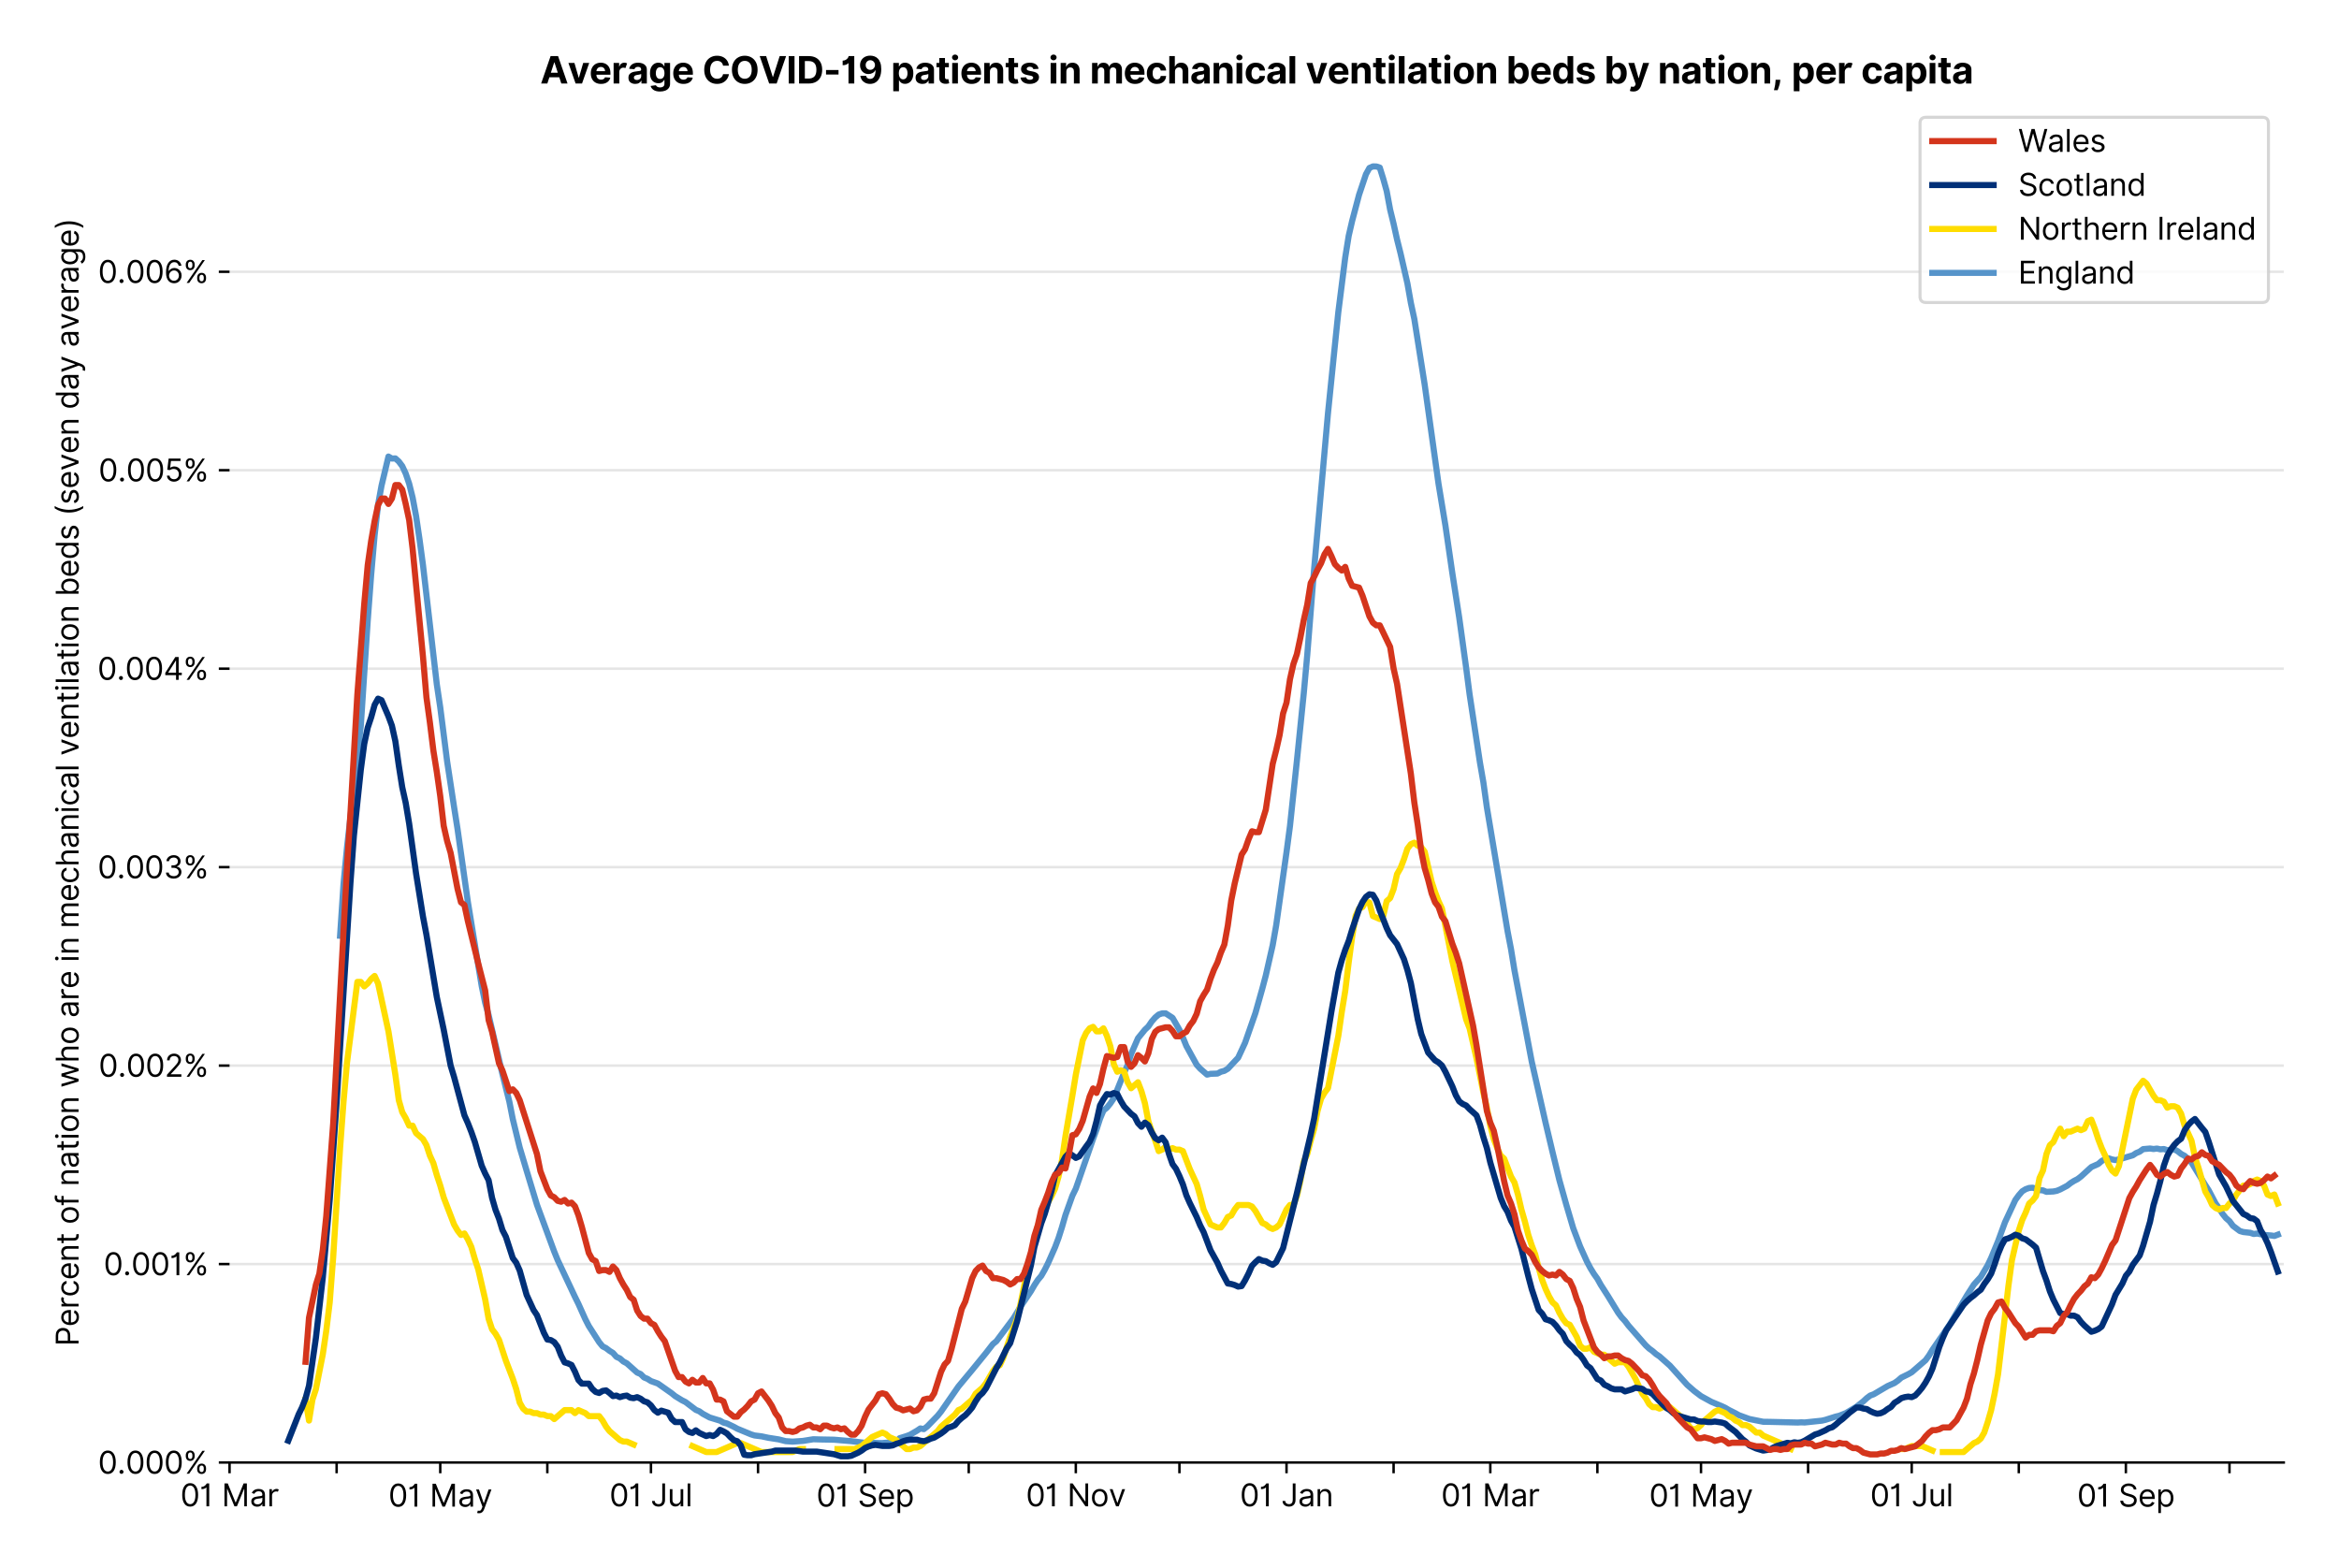 <?xml version="1.0" encoding="utf-8" standalone="no"?>
<!DOCTYPE svg PUBLIC "-//W3C//DTD SVG 1.1//EN"
  "http://www.w3.org/Graphics/SVG/1.1/DTD/svg11.dtd">
<svg version="1.1" viewBox="0 0 762.425 511.234" xmlns="http://www.w3.org/2000/svg" xmlns:xlink="http://www.w3.org/1999/xlink">
 <defs>
  <style type="text/css">*{stroke-linecap:butt;stroke-linejoin:round;}</style>
 </defs>
 <g id="figure_1">
  <g id="patch_1">
   <path d="M 0 511.234 
L 762.425 511.234 
L 762.425 0 
L 0 0 
z
" style="fill:#ffffff;"/>
  </g>
  <g id="axes_1">
   <g id="patch_2">
    <path d="M 74.825 476.745 
L 744.425 476.745 
L 744.425 33.225 
L 74.825 33.225 
z
" style="fill:#ffffff;"/>
   </g>
   <g id="matplotlib.axis_1">
    <g id="xtick_1">
     <g id="line2d_1">
      <defs>
       <path d="M 0 0 
L 0 3.5 
" id="ma961891c51" style="stroke:#000000;stroke-width:0.8;"/>
      </defs>
      <g>
       <use style="stroke:#000000;stroke-width:0.8;" x="74.825" xlink:href="#ma961891c51" y="476.745"/>
      </g>
     </g>
     <g id="text_1">
      <!-- 01 Mar -->
      <g transform="translate(58.788 491.018)scale(0.1 -0.1)">
       <defs>
        <path d="M 2000 -64 
Q 1230 -64 806 561 
Q 382 1186 382 2327 
Q 382 3459 809 4088 
Q 1236 4718 2000 4718 
Q 2764 4718 3191 4088 
Q 3618 3459 3618 2327 
Q 3618 1186 3194 561 
Q 2771 -64 2000 -64 
z
M 2000 436 
Q 2509 436 2791 927 
Q 3073 1418 3073 2327 
Q 3073 3234 2789 3730 
Q 2505 4227 2000 4227 
Q 1496 4227 1211 3730 
Q 927 3234 927 2327 
Q 927 1418 1210 927 
Q 1493 436 2000 436 
z
" id="Inter-Regular-30" transform="scale(0.016)"/>
        <path d="M 1973 4655 
L 1973 0 
L 1409 0 
L 1409 3836 
L 1373 3836 
Q 1341 3773 1209 3692 
Q 1077 3611 868 3551 
Q 659 3491 391 3491 
L 391 3964 
Q 661 3964 859 4061 
Q 1057 4159 1190 4291 
Q 1323 4423 1392 4529 
Q 1461 4636 1473 4655 
L 1973 4655 
z
" id="Inter-Regular-31" transform="scale(0.016)"/>
        <path id="Inter-Regular-20" transform="scale(0.016)"/>
        <path d="M 564 4655 
L 1236 4655 
L 2818 791 
L 2873 791 
L 4455 4655 
L 5127 4655 
L 5127 0 
L 4600 0 
L 4600 3536 
L 4555 3536 
L 3100 0 
L 2591 0 
L 1136 3536 
L 1091 3536 
L 1091 0 
L 564 0 
L 564 4655 
z
" id="Inter-Regular-4d" transform="scale(0.016)"/>
        <path d="M 1518 -82 
Q 1186 -82 916 44 
Q 646 170 486 410 
Q 327 650 327 991 
Q 327 1291 445 1478 
Q 564 1666 761 1773 
Q 959 1880 1199 1933 
Q 1439 1986 1682 2018 
Q 2000 2059 2199 2080 
Q 2398 2102 2490 2154 
Q 2582 2207 2582 2336 
L 2582 2355 
Q 2582 2691 2399 2877 
Q 2216 3064 1846 3064 
Q 1461 3064 1243 2895 
Q 1025 2727 936 2536 
L 427 2718 
Q 564 3036 792 3214 
Q 1021 3393 1292 3464 
Q 1564 3536 1827 3536 
Q 1996 3536 2215 3496 
Q 2434 3457 2640 3334 
Q 2846 3211 2982 2963 
Q 3118 2716 3118 2300 
L 3118 0 
L 2582 0 
L 2582 473 
L 2555 473 
Q 2500 359 2373 229 
Q 2246 100 2034 9 
Q 1823 -82 1518 -82 
z
M 1600 400 
Q 1918 400 2137 525 
Q 2357 650 2469 847 
Q 2582 1045 2582 1264 
L 2582 1755 
Q 2548 1714 2433 1681 
Q 2318 1648 2169 1624 
Q 2021 1600 1881 1583 
Q 1741 1566 1655 1555 
Q 1446 1527 1265 1467 
Q 1084 1407 974 1287 
Q 864 1168 864 964 
Q 864 684 1072 542 
Q 1280 400 1600 400 
z
" id="Inter-Regular-61" transform="scale(0.016)"/>
        <path d="M 491 0 
L 491 3491 
L 1009 3491 
L 1009 2964 
L 1046 2964 
Q 1139 3223 1389 3384 
Q 1639 3545 1955 3545 
Q 2100 3545 2209 3511 
Q 2318 3477 2400 3418 
L 2218 2964 
Q 2161 2993 2085 3010 
Q 2009 3027 1909 3027 
Q 1527 3027 1277 2794 
Q 1027 2561 1027 2209 
L 1027 0 
L 491 0 
z
" id="Inter-Regular-72" transform="scale(0.016)"/>
       </defs>
       <use xlink:href="#Inter-Regular-30"/>
       <use x="62.5" xlink:href="#Inter-Regular-31"/>
       <use x="106.676" xlink:href="#Inter-Regular-20"/>
       <use x="134.801" xlink:href="#Inter-Regular-4d"/>
       <use x="225.994" xlink:href="#Inter-Regular-61"/>
       <use x="282.386" xlink:href="#Inter-Regular-72"/>
      </g>
     </g>
    </g>
    <g id="xtick_2">
     <g id="line2d_2">
      <g>
       <use style="stroke:#000000;stroke-width:0.8;" x="109.728" xlink:href="#ma961891c51" y="476.745"/>
      </g>
     </g>
    </g>
    <g id="xtick_3">
     <g id="line2d_3">
      <g>
       <use style="stroke:#000000;stroke-width:0.8;" x="143.506" xlink:href="#ma961891c51" y="476.745"/>
      </g>
     </g>
     <g id="text_2">
      <!-- 01 May -->
      <g transform="translate(126.603 491.117)scale(0.1 -0.1)">
       <defs>
        <path d="M 818 -1355 
Q 682 -1355 575 -1333 
Q 468 -1311 427 -1291 
L 564 -818 
Q 857 -893 1053 -814 
Q 1250 -736 1391 -345 
L 1509 -18 
L 218 3491 
L 800 3491 
L 1764 709 
L 1800 709 
L 2764 3491 
L 3346 3491 
L 1846 -564 
Q 1550 -1355 818 -1355 
z
" id="Inter-Regular-79" transform="scale(0.016)"/>
       </defs>
       <use xlink:href="#Inter-Regular-30"/>
       <use x="62.5" xlink:href="#Inter-Regular-31"/>
       <use x="106.676" xlink:href="#Inter-Regular-20"/>
       <use x="134.801" xlink:href="#Inter-Regular-4d"/>
       <use x="225.994" xlink:href="#Inter-Regular-61"/>
       <use x="282.386" xlink:href="#Inter-Regular-79"/>
      </g>
     </g>
    </g>
    <g id="xtick_4">
     <g id="line2d_4">
      <g>
       <use style="stroke:#000000;stroke-width:0.8;" x="178.409" xlink:href="#ma961891c51" y="476.745"/>
      </g>
     </g>
    </g>
    <g id="xtick_5">
     <g id="line2d_5">
      <g>
       <use style="stroke:#000000;stroke-width:0.8;" x="212.187" xlink:href="#ma961891c51" y="476.745"/>
      </g>
     </g>
     <g id="text_3">
      <!-- 01 Jul -->
      <g transform="translate(198.643 491.018)scale(0.1 -0.1)">
       <defs>
        <path d="M 2346 4655 
L 2909 4655 
L 2909 1327 
Q 2909 657 2549 296 
Q 2189 -64 1582 -64 
Q 1200 -64 902 76 
Q 605 216 434 475 
Q 264 734 264 1091 
L 818 1091 
Q 818 795 1034 615 
Q 1250 436 1582 436 
Q 1948 436 2147 664 
Q 2346 893 2346 1327 
L 2346 4655 
z
" id="Inter-Regular-4a" transform="scale(0.016)"/>
        <path d="M 2691 1427 
L 2691 3491 
L 3227 3491 
L 3227 0 
L 2691 0 
L 2691 591 
L 2655 591 
Q 2532 325 2273 140 
Q 2014 -45 1618 -45 
Q 1127 -45 809 280 
Q 491 605 491 1273 
L 491 3491 
L 1027 3491 
L 1027 1309 
Q 1027 927 1242 700 
Q 1457 473 1791 473 
Q 1991 473 2199 575 
Q 2407 677 2549 888 
Q 2691 1100 2691 1427 
z
" id="Inter-Regular-75" transform="scale(0.016)"/>
        <path d="M 1027 4655 
L 1027 0 
L 491 0 
L 491 4655 
L 1027 4655 
z
" id="Inter-Regular-6c" transform="scale(0.016)"/>
       </defs>
       <use xlink:href="#Inter-Regular-30"/>
       <use x="62.5" xlink:href="#Inter-Regular-31"/>
       <use x="106.676" xlink:href="#Inter-Regular-20"/>
       <use x="134.801" xlink:href="#Inter-Regular-4a"/>
       <use x="189.063" xlink:href="#Inter-Regular-75"/>
       <use x="247.159" xlink:href="#Inter-Regular-6c"/>
      </g>
     </g>
    </g>
    <g id="xtick_6">
     <g id="line2d_6">
      <g>
       <use style="stroke:#000000;stroke-width:0.8;" x="247.09" xlink:href="#ma961891c51" y="476.745"/>
      </g>
     </g>
    </g>
    <g id="xtick_7">
     <g id="line2d_7">
      <g>
       <use style="stroke:#000000;stroke-width:0.8;" x="281.993" xlink:href="#ma961891c51" y="476.745"/>
      </g>
     </g>
     <g id="text_4">
      <!-- 01 Sep -->
      <g transform="translate(266.106 491.117)scale(0.1 -0.1)">
       <defs>
        <path d="M 3109 3491 
Q 3068 3836 2777 4027 
Q 2486 4218 2064 4218 
Q 1600 4218 1318 3999 
Q 1036 3780 1036 3445 
Q 1036 3195 1189 3042 
Q 1343 2889 1553 2803 
Q 1764 2718 1936 2673 
L 2409 2545 
Q 2591 2498 2815 2414 
Q 3039 2330 3244 2185 
Q 3450 2041 3584 1816 
Q 3718 1591 3718 1264 
Q 3718 886 3521 581 
Q 3325 277 2949 97 
Q 2573 -82 2036 -82 
Q 1286 -82 845 272 
Q 405 627 364 1200 
L 946 1200 
Q 968 936 1124 764 
Q 1280 593 1519 510 
Q 1759 427 2036 427 
Q 2359 427 2616 533 
Q 2873 639 3023 828 
Q 3173 1018 3173 1273 
Q 3173 1505 3043 1650 
Q 2914 1795 2702 1886 
Q 2491 1977 2246 2045 
L 1673 2209 
Q 1127 2366 809 2657 
Q 491 2948 491 3418 
Q 491 3809 703 4101 
Q 916 4393 1276 4555 
Q 1636 4718 2082 4718 
Q 2532 4718 2882 4558 
Q 3232 4398 3437 4120 
Q 3643 3843 3655 3491 
L 3109 3491 
z
" id="Inter-Regular-53" transform="scale(0.016)"/>
        <path d="M 1955 -73 
Q 1450 -73 1085 151 
Q 721 375 524 778 
Q 327 1182 327 1718 
Q 327 2255 524 2665 
Q 721 3075 1074 3305 
Q 1427 3536 1900 3536 
Q 2173 3536 2439 3445 
Q 2705 3355 2923 3151 
Q 3141 2948 3270 2614 
Q 3400 2280 3400 1791 
L 3400 1564 
L 866 1564 
Q 884 1005 1183 707 
Q 1482 409 1955 409 
Q 2271 409 2498 545 
Q 2725 682 2827 955 
L 3346 809 
Q 3223 414 2854 170 
Q 2486 -73 1955 -73 
z
M 866 2027 
L 2855 2027 
Q 2855 2470 2595 2762 
Q 2336 3055 1900 3055 
Q 1593 3055 1368 2911 
Q 1143 2768 1013 2533 
Q 884 2298 866 2027 
z
" id="Inter-Regular-65" transform="scale(0.016)"/>
        <path d="M 491 -1309 
L 491 3491 
L 1009 3491 
L 1009 2936 
L 1073 2936 
Q 1132 3027 1237 3169 
Q 1343 3311 1542 3423 
Q 1741 3536 2082 3536 
Q 2523 3536 2859 3315 
Q 3196 3095 3384 2690 
Q 3573 2286 3573 1736 
Q 3573 1182 3384 776 
Q 3196 370 2861 148 
Q 2527 -73 2091 -73 
Q 1755 -73 1552 39 
Q 1350 152 1241 296 
Q 1132 441 1073 536 
L 1027 536 
L 1027 -1309 
L 491 -1309 
z
M 1018 1745 
Q 1018 1152 1276 780 
Q 1534 409 2018 409 
Q 2355 409 2581 587 
Q 2807 766 2921 1069 
Q 3036 1373 3036 1745 
Q 3036 2114 2923 2410 
Q 2811 2707 2585 2881 
Q 2359 3055 2018 3055 
Q 1527 3055 1272 2693 
Q 1018 2332 1018 1745 
z
" id="Inter-Regular-70" transform="scale(0.016)"/>
       </defs>
       <use xlink:href="#Inter-Regular-30"/>
       <use x="62.5" xlink:href="#Inter-Regular-31"/>
       <use x="106.676" xlink:href="#Inter-Regular-20"/>
       <use x="134.801" xlink:href="#Inter-Regular-53"/>
       <use x="198.58" xlink:href="#Inter-Regular-65"/>
       <use x="256.818" xlink:href="#Inter-Regular-70"/>
      </g>
     </g>
    </g>
    <g id="xtick_8">
     <g id="line2d_8">
      <g>
       <use style="stroke:#000000;stroke-width:0.8;" x="315.771" xlink:href="#ma961891c51" y="476.745"/>
      </g>
     </g>
    </g>
    <g id="xtick_9">
     <g id="line2d_9">
      <g>
       <use style="stroke:#000000;stroke-width:0.8;" x="350.674" xlink:href="#ma961891c51" y="476.745"/>
      </g>
     </g>
     <g id="text_5">
      <!-- 01 Nov -->
      <g transform="translate(334.403 491.018)scale(0.1 -0.1)">
       <defs>
        <path d="M 4255 4655 
L 4255 0 
L 3709 0 
L 1173 3655 
L 1127 3655 
L 1127 0 
L 564 0 
L 564 4655 
L 1109 4655 
L 3655 991 
L 3700 991 
L 3700 4655 
L 4255 4655 
z
" id="Inter-Regular-4e" transform="scale(0.016)"/>
        <path d="M 1909 -73 
Q 1436 -73 1080 152 
Q 725 377 526 781 
Q 327 1186 327 1727 
Q 327 2273 526 2679 
Q 725 3086 1080 3311 
Q 1436 3536 1909 3536 
Q 2382 3536 2737 3311 
Q 3093 3086 3292 2679 
Q 3491 2273 3491 1727 
Q 3491 1186 3292 781 
Q 3093 377 2737 152 
Q 2382 -73 1909 -73 
z
M 1909 409 
Q 2268 409 2500 593 
Q 2732 777 2843 1077 
Q 2955 1377 2955 1727 
Q 2955 2077 2843 2379 
Q 2732 2682 2500 2868 
Q 2268 3055 1909 3055 
Q 1550 3055 1318 2868 
Q 1086 2682 975 2379 
Q 864 2077 864 1727 
Q 864 1377 975 1077 
Q 1086 777 1318 593 
Q 1550 409 1909 409 
z
" id="Inter-Regular-6f" transform="scale(0.016)"/>
        <path d="M 3346 3491 
L 2055 0 
L 1509 0 
L 218 3491 
L 800 3491 
L 1764 709 
L 1800 709 
L 2764 3491 
L 3346 3491 
z
" id="Inter-Regular-76" transform="scale(0.016)"/>
       </defs>
       <use xlink:href="#Inter-Regular-30"/>
       <use x="62.5" xlink:href="#Inter-Regular-31"/>
       <use x="106.676" xlink:href="#Inter-Regular-20"/>
       <use x="134.801" xlink:href="#Inter-Regular-4e"/>
       <use x="210.085" xlink:href="#Inter-Regular-6f"/>
       <use x="269.744" xlink:href="#Inter-Regular-76"/>
      </g>
     </g>
    </g>
    <g id="xtick_10">
     <g id="line2d_10">
      <g>
       <use style="stroke:#000000;stroke-width:0.8;" x="384.451" xlink:href="#ma961891c51" y="476.745"/>
      </g>
     </g>
    </g>
    <g id="xtick_11">
     <g id="line2d_11">
      <g>
       <use style="stroke:#000000;stroke-width:0.8;" x="419.355" xlink:href="#ma961891c51" y="476.745"/>
      </g>
     </g>
     <g id="text_6">
      <!-- 01 Jan -->
      <g transform="translate(404.156 491.018)scale(0.1 -0.1)">
       <defs>
        <path d="M 1027 2100 
L 1027 0 
L 491 0 
L 491 3491 
L 1009 3491 
L 1009 2945 
L 1055 2945 
Q 1177 3211 1427 3373 
Q 1677 3536 2073 3536 
Q 2602 3536 2928 3211 
Q 3255 2886 3255 2218 
L 3255 0 
L 2718 0 
L 2718 2182 
Q 2718 2593 2504 2824 
Q 2291 3055 1918 3055 
Q 1534 3055 1280 2806 
Q 1027 2557 1027 2100 
z
" id="Inter-Regular-6e" transform="scale(0.016)"/>
       </defs>
       <use xlink:href="#Inter-Regular-30"/>
       <use x="62.5" xlink:href="#Inter-Regular-31"/>
       <use x="106.676" xlink:href="#Inter-Regular-20"/>
       <use x="134.801" xlink:href="#Inter-Regular-4a"/>
       <use x="189.063" xlink:href="#Inter-Regular-61"/>
       <use x="245.455" xlink:href="#Inter-Regular-6e"/>
      </g>
     </g>
    </g>
    <g id="xtick_12">
     <g id="line2d_12">
      <g>
       <use style="stroke:#000000;stroke-width:0.8;" x="454.258" xlink:href="#ma961891c51" y="476.745"/>
      </g>
     </g>
    </g>
    <g id="xtick_13">
     <g id="line2d_13">
      <g>
       <use style="stroke:#000000;stroke-width:0.8;" x="485.784" xlink:href="#ma961891c51" y="476.745"/>
      </g>
     </g>
     <g id="text_7">
      <!-- 01 Mar -->
      <g transform="translate(469.747 491.018)scale(0.1 -0.1)">
       <use xlink:href="#Inter-Regular-30"/>
       <use x="62.5" xlink:href="#Inter-Regular-31"/>
       <use x="106.676" xlink:href="#Inter-Regular-20"/>
       <use x="134.801" xlink:href="#Inter-Regular-4d"/>
       <use x="225.994" xlink:href="#Inter-Regular-61"/>
       <use x="282.386" xlink:href="#Inter-Regular-72"/>
      </g>
     </g>
    </g>
    <g id="xtick_14">
     <g id="line2d_14">
      <g>
       <use style="stroke:#000000;stroke-width:0.8;" x="520.687" xlink:href="#ma961891c51" y="476.745"/>
      </g>
     </g>
    </g>
    <g id="xtick_15">
     <g id="line2d_15">
      <g>
       <use style="stroke:#000000;stroke-width:0.8;" x="554.464" xlink:href="#ma961891c51" y="476.745"/>
      </g>
     </g>
     <g id="text_8">
      <!-- 01 May -->
      <g transform="translate(537.561 491.117)scale(0.1 -0.1)">
       <use xlink:href="#Inter-Regular-30"/>
       <use x="62.5" xlink:href="#Inter-Regular-31"/>
       <use x="106.676" xlink:href="#Inter-Regular-20"/>
       <use x="134.801" xlink:href="#Inter-Regular-4d"/>
       <use x="225.994" xlink:href="#Inter-Regular-61"/>
       <use x="282.386" xlink:href="#Inter-Regular-79"/>
      </g>
     </g>
    </g>
    <g id="xtick_16">
     <g id="line2d_16">
      <g>
       <use style="stroke:#000000;stroke-width:0.8;" x="589.368" xlink:href="#ma961891c51" y="476.745"/>
      </g>
     </g>
    </g>
    <g id="xtick_17">
     <g id="line2d_17">
      <g>
       <use style="stroke:#000000;stroke-width:0.8;" x="623.145" xlink:href="#ma961891c51" y="476.745"/>
      </g>
     </g>
     <g id="text_9">
      <!-- 01 Jul -->
      <g transform="translate(609.601 491.018)scale(0.1 -0.1)">
       <use xlink:href="#Inter-Regular-30"/>
       <use x="62.5" xlink:href="#Inter-Regular-31"/>
       <use x="106.676" xlink:href="#Inter-Regular-20"/>
       <use x="134.801" xlink:href="#Inter-Regular-4a"/>
       <use x="189.063" xlink:href="#Inter-Regular-75"/>
       <use x="247.159" xlink:href="#Inter-Regular-6c"/>
      </g>
     </g>
    </g>
    <g id="xtick_18">
     <g id="line2d_18">
      <g>
       <use style="stroke:#000000;stroke-width:0.8;" x="658.049" xlink:href="#ma961891c51" y="476.745"/>
      </g>
     </g>
    </g>
    <g id="xtick_19">
     <g id="line2d_19">
      <g>
       <use style="stroke:#000000;stroke-width:0.8;" x="692.952" xlink:href="#ma961891c51" y="476.745"/>
      </g>
     </g>
     <g id="text_10">
      <!-- 01 Sep -->
      <g transform="translate(677.064 491.117)scale(0.1 -0.1)">
       <use xlink:href="#Inter-Regular-30"/>
       <use x="62.5" xlink:href="#Inter-Regular-31"/>
       <use x="106.676" xlink:href="#Inter-Regular-20"/>
       <use x="134.801" xlink:href="#Inter-Regular-53"/>
       <use x="198.58" xlink:href="#Inter-Regular-65"/>
       <use x="256.818" xlink:href="#Inter-Regular-70"/>
      </g>
     </g>
    </g>
    <g id="xtick_20">
     <g id="line2d_20">
      <g>
       <use style="stroke:#000000;stroke-width:0.8;" x="726.729" xlink:href="#ma961891c51" y="476.745"/>
      </g>
     </g>
    </g>
   </g>
   <g id="matplotlib.axis_2">
    <g id="ytick_1">
     <g id="line2d_21">
      <path clip-path="url(#p3f0e6b5f10)" d="M 74.825 476.745 
L 744.425 476.745 
" style="fill:none;stroke:#e5e5e5;stroke-linecap:square;stroke-width:0.8;"/>
     </g>
     <g id="line2d_22">
      <defs>
       <path d="M 0 0 
L -3.5 0 
" id="m90b3b3332d" style="stroke:#000000;stroke-width:0.8;"/>
      </defs>
      <g>
       <use style="stroke:#000000;stroke-width:0.8;" x="74.825" xlink:href="#m90b3b3332d" y="476.745"/>
      </g>
     </g>
     <g id="text_11">
      <!-- 0.000% -->
      <g transform="translate(31.944 480.382)scale(0.1 -0.1)">
       <defs>
        <path d="M 882 -36 
Q 714 -36 593 84 
Q 473 205 473 373 
Q 473 541 593 661 
Q 714 782 882 782 
Q 1050 782 1170 661 
Q 1291 541 1291 373 
Q 1291 205 1170 84 
Q 1050 -36 882 -36 
z
" id="Inter-Regular-2e" transform="scale(0.016)"/>
        <path d="M 2855 873 
L 2855 1118 
Q 2855 1373 2960 1585 
Q 3066 1798 3269 1926 
Q 3473 2055 3764 2055 
Q 4059 2055 4259 1926 
Q 4459 1798 4561 1585 
Q 4664 1373 4664 1118 
L 4664 873 
Q 4664 618 4560 405 
Q 4457 193 4256 64 
Q 4055 -64 3764 -64 
Q 3468 -64 3266 64 
Q 3064 193 2959 405 
Q 2855 618 2855 873 
z
M 536 3536 
L 536 3782 
Q 536 4036 642 4248 
Q 748 4461 951 4589 
Q 1155 4718 1446 4718 
Q 1741 4718 1941 4589 
Q 2141 4461 2243 4248 
Q 2346 4036 2346 3782 
L 2346 3536 
Q 2346 3282 2242 3069 
Q 2139 2857 1937 2728 
Q 1736 2600 1446 2600 
Q 1150 2600 948 2728 
Q 746 2857 641 3069 
Q 536 3282 536 3536 
z
M 709 0 
L 3909 4655 
L 4427 4655 
L 1227 0 
L 709 0 
z
M 3318 1118 
L 3318 873 
Q 3318 661 3418 494 
Q 3518 327 3764 327 
Q 4002 327 4101 494 
Q 4200 661 4200 873 
L 4200 1118 
Q 4200 1330 4104 1497 
Q 4009 1664 3764 1664 
Q 3525 1664 3421 1497 
Q 3318 1330 3318 1118 
z
M 1000 3782 
L 1000 3536 
Q 1000 3325 1100 3158 
Q 1200 2991 1446 2991 
Q 1684 2991 1783 3158 
Q 1882 3325 1882 3536 
L 1882 3782 
Q 1882 3993 1786 4160 
Q 1691 4327 1446 4327 
Q 1207 4327 1103 4160 
Q 1000 3993 1000 3782 
z
" id="Inter-Regular-25" transform="scale(0.016)"/>
       </defs>
       <use xlink:href="#Inter-Regular-30"/>
       <use x="62.5" xlink:href="#Inter-Regular-2e"/>
       <use x="90.057" xlink:href="#Inter-Regular-30"/>
       <use x="152.557" xlink:href="#Inter-Regular-30"/>
       <use x="215.057" xlink:href="#Inter-Regular-30"/>
       <use x="277.557" xlink:href="#Inter-Regular-25"/>
      </g>
     </g>
    </g>
    <g id="ytick_2">
     <g id="line2d_23">
      <path clip-path="url(#p3f0e6b5f10)" d="M 74.825 412.052 
L 744.425 412.052 
" style="fill:none;stroke:#e5e5e5;stroke-linecap:square;stroke-width:0.8;"/>
     </g>
     <g id="line2d_24">
      <g>
       <use style="stroke:#000000;stroke-width:0.8;" x="74.825" xlink:href="#m90b3b3332d" y="412.052"/>
      </g>
     </g>
     <g id="text_12">
      <!-- 0.001% -->
      <g transform="translate(33.777 415.689)scale(0.1 -0.1)">
       <use xlink:href="#Inter-Regular-30"/>
       <use x="62.5" xlink:href="#Inter-Regular-2e"/>
       <use x="90.057" xlink:href="#Inter-Regular-30"/>
       <use x="152.557" xlink:href="#Inter-Regular-30"/>
       <use x="215.057" xlink:href="#Inter-Regular-31"/>
       <use x="259.233" xlink:href="#Inter-Regular-25"/>
      </g>
     </g>
    </g>
    <g id="ytick_3">
     <g id="line2d_25">
      <path clip-path="url(#p3f0e6b5f10)" d="M 74.825 347.36 
L 744.425 347.36 
" style="fill:none;stroke:#e5e5e5;stroke-linecap:square;stroke-width:0.8;"/>
     </g>
     <g id="line2d_26">
      <g>
       <use style="stroke:#000000;stroke-width:0.8;" x="74.825" xlink:href="#m90b3b3332d" y="347.36"/>
      </g>
     </g>
     <g id="text_13">
      <!-- 0.002% -->
      <g transform="translate(32.142 350.996)scale(0.1 -0.1)">
       <defs>
        <path d="M 482 0 
L 482 409 
L 2018 2091 
Q 2289 2386 2464 2605 
Q 2639 2825 2724 3019 
Q 2809 3214 2809 3427 
Q 2809 3795 2553 4011 
Q 2298 4227 1918 4227 
Q 1514 4227 1275 3985 
Q 1036 3743 1036 3345 
L 500 3345 
Q 500 3755 688 4064 
Q 877 4373 1203 4545 
Q 1530 4718 1936 4718 
Q 2346 4718 2661 4545 
Q 2977 4373 3156 4079 
Q 3336 3786 3336 3427 
Q 3336 3170 3244 2926 
Q 3152 2682 2926 2383 
Q 2700 2084 2300 1655 
L 1255 536 
L 1255 500 
L 3418 500 
L 3418 0 
L 482 0 
z
" id="Inter-Regular-32" transform="scale(0.016)"/>
       </defs>
       <use xlink:href="#Inter-Regular-30"/>
       <use x="62.5" xlink:href="#Inter-Regular-2e"/>
       <use x="90.057" xlink:href="#Inter-Regular-30"/>
       <use x="152.557" xlink:href="#Inter-Regular-30"/>
       <use x="215.057" xlink:href="#Inter-Regular-32"/>
       <use x="275.568" xlink:href="#Inter-Regular-25"/>
      </g>
     </g>
    </g>
    <g id="ytick_4">
     <g id="line2d_27">
      <path clip-path="url(#p3f0e6b5f10)" d="M 74.825 282.667 
L 744.425 282.667 
" style="fill:none;stroke:#e5e5e5;stroke-linecap:square;stroke-width:0.8;"/>
     </g>
     <g id="line2d_28">
      <g>
       <use style="stroke:#000000;stroke-width:0.8;" x="74.825" xlink:href="#m90b3b3332d" y="282.667"/>
      </g>
     </g>
     <g id="text_14">
      <!-- 0.003% -->
      <g transform="translate(31.83 286.303)scale(0.1 -0.1)">
       <defs>
        <path d="M 2055 -64 
Q 1605 -64 1253 90 
Q 902 245 696 521 
Q 491 798 473 1164 
L 1046 1164 
Q 1071 827 1356 631 
Q 1641 436 2046 436 
Q 2493 436 2783 664 
Q 3073 893 3073 1264 
Q 3073 1650 2787 1893 
Q 2502 2136 1973 2136 
L 1600 2136 
L 1600 2636 
L 1973 2636 
Q 2386 2636 2647 2856 
Q 2909 3077 2909 3445 
Q 2909 3798 2679 4012 
Q 2450 4227 2064 4227 
Q 1823 4227 1610 4139 
Q 1398 4052 1264 3887 
Q 1130 3723 1118 3491 
L 573 3491 
Q 586 3857 793 4133 
Q 1000 4409 1335 4563 
Q 1671 4718 2073 4718 
Q 2505 4718 2814 4544 
Q 3123 4370 3289 4086 
Q 3455 3802 3455 3473 
Q 3455 3080 3249 2802 
Q 3043 2525 2691 2418 
L 2691 2382 
Q 3132 2309 3379 2008 
Q 3627 1707 3627 1264 
Q 3627 884 3421 583 
Q 3216 282 2861 109 
Q 2507 -64 2055 -64 
z
" id="Inter-Regular-33" transform="scale(0.016)"/>
       </defs>
       <use xlink:href="#Inter-Regular-30"/>
       <use x="62.5" xlink:href="#Inter-Regular-2e"/>
       <use x="90.057" xlink:href="#Inter-Regular-30"/>
       <use x="152.557" xlink:href="#Inter-Regular-30"/>
       <use x="215.057" xlink:href="#Inter-Regular-33"/>
       <use x="278.693" xlink:href="#Inter-Regular-25"/>
      </g>
     </g>
    </g>
    <g id="ytick_5">
     <g id="line2d_29">
      <path clip-path="url(#p3f0e6b5f10)" d="M 74.825 217.974 
L 744.425 217.974 
" style="fill:none;stroke:#e5e5e5;stroke-linecap:square;stroke-width:0.8;"/>
     </g>
     <g id="line2d_30">
      <g>
       <use style="stroke:#000000;stroke-width:0.8;" x="74.825" xlink:href="#m90b3b3332d" y="217.974"/>
      </g>
     </g>
     <g id="text_15">
      <!-- 0.004% -->
      <g transform="translate(31.773 221.611)scale(0.1 -0.1)">
       <defs>
        <path d="M 373 955 
L 373 1418 
L 2418 4655 
L 3100 4655 
L 3100 1455 
L 3736 1455 
L 3736 955 
L 3100 955 
L 3100 0 
L 2564 0 
L 2564 955 
L 373 955 
z
M 2564 1455 
L 2564 3936 
L 2527 3936 
L 982 1491 
L 982 1455 
L 2564 1455 
z
" id="Inter-Regular-34" transform="scale(0.016)"/>
       </defs>
       <use xlink:href="#Inter-Regular-30"/>
       <use x="62.5" xlink:href="#Inter-Regular-2e"/>
       <use x="90.057" xlink:href="#Inter-Regular-30"/>
       <use x="152.557" xlink:href="#Inter-Regular-30"/>
       <use x="215.057" xlink:href="#Inter-Regular-34"/>
       <use x="279.261" xlink:href="#Inter-Regular-25"/>
      </g>
     </g>
    </g>
    <g id="ytick_6">
     <g id="line2d_31">
      <path clip-path="url(#p3f0e6b5f10)" d="M 74.825 153.281 
L 744.425 153.281 
" style="fill:none;stroke:#e5e5e5;stroke-linecap:square;stroke-width:0.8;"/>
     </g>
     <g id="line2d_32">
      <g>
       <use style="stroke:#000000;stroke-width:0.8;" x="74.825" xlink:href="#m90b3b3332d" y="153.281"/>
      </g>
     </g>
     <g id="text_16">
      <!-- 0.005% -->
      <g transform="translate(32.114 156.918)scale(0.1 -0.1)">
       <defs>
        <path d="M 1936 -64 
Q 1536 -64 1216 95 
Q 896 255 702 532 
Q 509 809 491 1164 
L 1036 1164 
Q 1068 848 1324 642 
Q 1580 436 1936 436 
Q 2223 436 2447 570 
Q 2671 705 2799 940 
Q 2927 1175 2927 1473 
Q 2927 1777 2794 2017 
Q 2661 2257 2429 2395 
Q 2198 2534 1900 2536 
Q 1686 2539 1461 2472 
Q 1236 2405 1091 2300 
L 564 2364 
L 846 4655 
L 3264 4655 
L 3264 4155 
L 1318 4155 
L 1155 2782 
L 1182 2782 
Q 1325 2895 1541 2970 
Q 1757 3045 1991 3045 
Q 2418 3045 2753 2842 
Q 3089 2639 3281 2286 
Q 3473 1934 3473 1482 
Q 3473 1036 3274 687 
Q 3075 339 2727 137 
Q 2380 -64 1936 -64 
z
" id="Inter-Regular-35" transform="scale(0.016)"/>
       </defs>
       <use xlink:href="#Inter-Regular-30"/>
       <use x="62.5" xlink:href="#Inter-Regular-2e"/>
       <use x="90.057" xlink:href="#Inter-Regular-30"/>
       <use x="152.557" xlink:href="#Inter-Regular-30"/>
       <use x="215.057" xlink:href="#Inter-Regular-35"/>
       <use x="275.852" xlink:href="#Inter-Regular-25"/>
      </g>
     </g>
    </g>
    <g id="ytick_7">
     <g id="line2d_33">
      <path clip-path="url(#p3f0e6b5f10)" d="M 74.825 88.589 
L 744.425 88.589 
" style="fill:none;stroke:#e5e5e5;stroke-linecap:square;stroke-width:0.8;"/>
     </g>
     <g id="line2d_34">
      <g>
       <use style="stroke:#000000;stroke-width:0.8;" x="74.825" xlink:href="#m90b3b3332d" y="88.589"/>
      </g>
     </g>
     <g id="text_17">
      <!-- 0.006% -->
      <g transform="translate(31.958 92.225)scale(0.1 -0.1)">
       <defs>
        <path d="M 2027 -64 
Q 1741 -59 1454 45 
Q 1168 150 932 399 
Q 696 648 552 1074 
Q 409 1500 409 2145 
Q 409 3386 861 4056 
Q 1314 4727 2100 4727 
Q 2686 4727 3073 4384 
Q 3461 4041 3546 3491 
L 2991 3491 
Q 2914 3811 2691 4019 
Q 2468 4227 2100 4227 
Q 1559 4227 1249 3755 
Q 939 3284 936 2427 
L 973 2427 
Q 1164 2716 1461 2880 
Q 1759 3045 2118 3045 
Q 2518 3045 2850 2846 
Q 3182 2648 3382 2299 
Q 3582 1950 3582 1500 
Q 3582 1068 3389 710 
Q 3196 352 2847 142 
Q 2498 -68 2027 -64 
z
M 2027 436 
Q 2314 436 2542 579 
Q 2771 723 2903 964 
Q 3036 1205 3036 1500 
Q 3036 1789 2908 2026 
Q 2780 2264 2556 2404 
Q 2332 2545 2046 2545 
Q 1757 2545 1525 2397 
Q 1293 2250 1157 2010 
Q 1021 1770 1018 1491 
Q 1018 1214 1149 973 
Q 1280 732 1508 584 
Q 1736 436 2027 436 
z
" id="Inter-Regular-36" transform="scale(0.016)"/>
       </defs>
       <use xlink:href="#Inter-Regular-30"/>
       <use x="62.5" xlink:href="#Inter-Regular-2e"/>
       <use x="90.057" xlink:href="#Inter-Regular-30"/>
       <use x="152.557" xlink:href="#Inter-Regular-30"/>
       <use x="215.057" xlink:href="#Inter-Regular-36"/>
       <use x="277.415" xlink:href="#Inter-Regular-25"/>
      </g>
     </g>
    </g>
    <g id="text_18">
     <!-- Percent of nation who are in mechanical ventilation beds (seven day average) -->
     <g transform="translate(25.614 438.816)rotate(-90)scale(0.1 -0.1)">
      <defs>
       <path d="M 564 0 
L 564 4655 
L 2136 4655 
Q 2684 4655 3033 4458 
Q 3382 4261 3550 3927 
Q 3718 3593 3718 3182 
Q 3718 2770 3551 2434 
Q 3384 2098 3036 1899 
Q 2689 1700 2146 1700 
L 1127 1700 
L 1127 0 
L 564 0 
z
M 1127 2200 
L 2127 2200 
Q 2689 2200 2926 2482 
Q 3164 2764 3164 3182 
Q 3164 3602 2925 3878 
Q 2686 4155 2118 4155 
L 1127 4155 
L 1127 2200 
z
" id="Inter-Regular-50" transform="scale(0.016)"/>
       <path d="M 1909 -73 
Q 1418 -73 1063 159 
Q 709 391 518 798 
Q 327 1205 327 1727 
Q 327 2259 524 2667 
Q 721 3075 1074 3305 
Q 1427 3536 1900 3536 
Q 2268 3536 2563 3400 
Q 2859 3264 3047 3018 
Q 3236 2773 3282 2445 
L 2746 2445 
Q 2684 2684 2474 2869 
Q 2264 3055 1909 3055 
Q 1439 3055 1151 2697 
Q 864 2339 864 1745 
Q 864 1139 1148 774 
Q 1432 409 1909 409 
Q 2223 409 2447 570 
Q 2671 732 2746 1018 
L 3282 1018 
Q 3236 709 3058 462 
Q 2880 216 2588 71 
Q 2296 -73 1909 -73 
z
" id="Inter-Regular-63" transform="scale(0.016)"/>
       <path d="M 2009 3491 
L 2009 3036 
L 1264 3036 
L 1264 1000 
Q 1264 773 1331 660 
Q 1398 548 1503 510 
Q 1609 473 1727 473 
Q 1816 473 1873 483 
Q 1930 493 1964 500 
L 2073 18 
Q 2018 -2 1920 -23 
Q 1823 -45 1673 -45 
Q 1446 -45 1228 52 
Q 1011 150 869 350 
Q 727 550 727 855 
L 727 3036 
L 200 3036 
L 200 3491 
L 727 3491 
L 727 4327 
L 1264 4327 
L 1264 3491 
L 2009 3491 
z
" id="Inter-Regular-74" transform="scale(0.016)"/>
       <path d="M 2046 3491 
L 2046 3036 
L 1264 3036 
L 1264 0 
L 727 0 
L 727 3036 
L 164 3036 
L 164 3491 
L 727 3491 
L 727 3973 
Q 727 4273 868 4473 
Q 1009 4673 1234 4773 
Q 1459 4873 1709 4873 
Q 1907 4873 2032 4841 
Q 2157 4809 2218 4782 
L 2064 4318 
Q 2023 4332 1951 4352 
Q 1880 4373 1764 4373 
Q 1498 4373 1381 4239 
Q 1264 4105 1264 3845 
L 1264 3491 
L 2046 3491 
z
" id="Inter-Regular-66" transform="scale(0.016)"/>
       <path d="M 491 0 
L 491 3491 
L 1027 3491 
L 1027 0 
L 491 0 
z
M 764 4073 
Q 607 4073 494 4179 
Q 382 4286 382 4436 
Q 382 4586 494 4693 
Q 607 4800 764 4800 
Q 921 4800 1033 4693 
Q 1146 4586 1146 4436 
Q 1146 4286 1033 4179 
Q 921 4073 764 4073 
z
" id="Inter-Regular-69" transform="scale(0.016)"/>
       <path d="M 1282 0 
L 218 3491 
L 782 3491 
L 1536 818 
L 1573 818 
L 2318 3491 
L 2891 3491 
L 3627 827 
L 3664 827 
L 4418 3491 
L 4982 3491 
L 3918 0 
L 3391 0 
L 2627 2682 
L 2573 2682 
L 1809 0 
L 1282 0 
z
" id="Inter-Regular-77" transform="scale(0.016)"/>
       <path d="M 1027 2100 
L 1027 0 
L 491 0 
L 491 4655 
L 1027 4655 
L 1027 2945 
L 1073 2945 
Q 1196 3216 1442 3376 
Q 1689 3536 2100 3536 
Q 2636 3536 2963 3213 
Q 3291 2891 3291 2218 
L 3291 0 
L 2755 0 
L 2755 2182 
Q 2755 2598 2540 2826 
Q 2325 3055 1946 3055 
Q 1548 3055 1287 2806 
Q 1027 2557 1027 2100 
z
" id="Inter-Regular-68" transform="scale(0.016)"/>
       <path d="M 491 0 
L 491 3491 
L 1009 3491 
L 1009 2945 
L 1055 2945 
Q 1164 3225 1407 3380 
Q 1650 3536 1991 3536 
Q 2336 3536 2567 3380 
Q 2798 3225 2927 2945 
L 2964 2945 
Q 3098 3216 3366 3376 
Q 3634 3536 4009 3536 
Q 4477 3536 4775 3244 
Q 5073 2952 5073 2336 
L 5073 0 
L 4536 0 
L 4536 2336 
Q 4536 2723 4325 2889 
Q 4114 3055 3827 3055 
Q 3459 3055 3257 2833 
Q 3055 2611 3055 2273 
L 3055 0 
L 2509 0 
L 2509 2391 
Q 2509 2689 2316 2872 
Q 2123 3055 1818 3055 
Q 1609 3055 1428 2943 
Q 1248 2832 1137 2635 
Q 1027 2439 1027 2182 
L 1027 0 
L 491 0 
z
" id="Inter-Regular-6d" transform="scale(0.016)"/>
       <path d="M 564 0 
L 564 4655 
L 1100 4655 
L 1100 2936 
L 1146 2936 
Q 1205 3027 1310 3169 
Q 1416 3311 1615 3423 
Q 1814 3536 2155 3536 
Q 2596 3536 2932 3315 
Q 3268 3095 3457 2690 
Q 3646 2286 3646 1736 
Q 3646 1182 3457 776 
Q 3268 370 2934 148 
Q 2600 -73 2164 -73 
Q 1827 -73 1625 39 
Q 1423 152 1314 296 
Q 1205 441 1146 536 
L 1082 536 
L 1082 0 
L 564 0 
z
M 1091 1745 
Q 1091 1152 1349 780 
Q 1607 409 2091 409 
Q 2427 409 2653 587 
Q 2880 766 2994 1069 
Q 3109 1373 3109 1745 
Q 3109 2114 2996 2410 
Q 2884 2707 2658 2881 
Q 2432 3055 2091 3055 
Q 1600 3055 1345 2693 
Q 1091 2332 1091 1745 
z
" id="Inter-Regular-62" transform="scale(0.016)"/>
       <path d="M 1809 -73 
Q 1373 -73 1039 148 
Q 705 370 516 776 
Q 327 1182 327 1736 
Q 327 2286 516 2690 
Q 705 3095 1041 3315 
Q 1377 3536 1818 3536 
Q 2159 3536 2358 3423 
Q 2557 3311 2662 3169 
Q 2768 3027 2827 2936 
L 2873 2936 
L 2873 4655 
L 3409 4655 
L 3409 0 
L 2891 0 
L 2891 536 
L 2827 536 
Q 2768 441 2659 296 
Q 2550 152 2348 39 
Q 2146 -73 1809 -73 
z
M 1882 409 
Q 2366 409 2624 780 
Q 2882 1152 2882 1745 
Q 2882 2332 2627 2693 
Q 2373 3055 1882 3055 
Q 1541 3055 1315 2881 
Q 1089 2707 976 2410 
Q 864 2114 864 1745 
Q 864 1373 978 1069 
Q 1093 766 1319 587 
Q 1546 409 1882 409 
z
" id="Inter-Regular-64" transform="scale(0.016)"/>
       <path d="M 2964 2709 
L 2482 2573 
Q 2411 2755 2245 2914 
Q 2080 3073 1727 3073 
Q 1407 3073 1194 2926 
Q 982 2780 982 2555 
Q 982 2355 1127 2239 
Q 1273 2123 1582 2045 
L 2100 1918 
Q 3027 1691 3027 973 
Q 3027 673 2855 436 
Q 2684 200 2377 63 
Q 2071 -73 1664 -73 
Q 1130 -73 780 159 
Q 430 391 336 836 
L 846 964 
Q 989 400 1655 400 
Q 2030 400 2251 560 
Q 2473 720 2473 945 
Q 2473 1316 1955 1436 
L 1373 1573 
Q 893 1686 669 1926 
Q 446 2166 446 2527 
Q 446 2823 613 3050 
Q 780 3277 1069 3406 
Q 1359 3536 1727 3536 
Q 2246 3536 2542 3309 
Q 2839 3082 2964 2709 
z
" id="Inter-Regular-73" transform="scale(0.016)"/>
       <path d="M 682 1964 
Q 682 2823 906 3544 
Q 1130 4266 1546 4873 
L 2018 4873 
Q 1800 4573 1623 4095 
Q 1446 3618 1341 3061 
Q 1236 2505 1236 1964 
Q 1236 1423 1341 866 
Q 1446 309 1623 -168 
Q 1800 -645 2018 -945 
L 1546 -945 
Q 1130 -339 906 383 
Q 682 1105 682 1964 
z
" id="Inter-Regular-28" transform="scale(0.016)"/>
       <path d="M 1900 -1382 
Q 1316 -1382 976 -1169 
Q 636 -957 473 -682 
L 900 -382 
Q 973 -477 1084 -601 
Q 1196 -725 1390 -817 
Q 1584 -909 1900 -909 
Q 2323 -909 2598 -704 
Q 2873 -500 2873 -64 
L 2873 645 
L 2827 645 
Q 2768 550 2660 410 
Q 2552 270 2351 162 
Q 2150 55 1809 55 
Q 1386 55 1051 255 
Q 716 455 521 836 
Q 327 1218 327 1764 
Q 327 2300 516 2699 
Q 705 3098 1041 3317 
Q 1377 3536 1818 3536 
Q 2159 3536 2360 3423 
Q 2561 3311 2669 3169 
Q 2777 3027 2836 2936 
L 2891 2936 
L 2891 3491 
L 3409 3491 
L 3409 -100 
Q 3409 -550 3205 -833 
Q 3002 -1116 2660 -1249 
Q 2318 -1382 1900 -1382 
z
M 1882 536 
Q 2366 536 2624 864 
Q 2882 1193 2882 1773 
Q 2882 2339 2627 2697 
Q 2373 3055 1882 3055 
Q 1541 3055 1315 2882 
Q 1089 2709 976 2418 
Q 864 2127 864 1773 
Q 864 1227 1120 881 
Q 1377 536 1882 536 
z
" id="Inter-Regular-67" transform="scale(0.016)"/>
       <path d="M 1638 1940 
Q 1638 1081 1414 359 
Q 1191 -362 775 -969 
L 302 -969 
Q 520 -669 697 -191 
Q 875 286 979 842 
Q 1084 1399 1084 1940 
Q 1084 2481 979 3038 
Q 875 3595 697 4072 
Q 520 4549 302 4849 
L 775 4849 
Q 1191 4243 1414 3521 
Q 1638 2799 1638 1940 
z
" id="Inter-Regular-29" transform="scale(0.016)"/>
      </defs>
      <use xlink:href="#Inter-Regular-50"/>
      <use x="63.494" xlink:href="#Inter-Regular-65"/>
      <use x="121.733" xlink:href="#Inter-Regular-72"/>
      <use x="160.085" xlink:href="#Inter-Regular-63"/>
      <use x="215.909" xlink:href="#Inter-Regular-65"/>
      <use x="274.148" xlink:href="#Inter-Regular-6e"/>
      <use x="332.671" xlink:href="#Inter-Regular-74"/>
      <use x="369.034" xlink:href="#Inter-Regular-20"/>
      <use x="397.159" xlink:href="#Inter-Regular-6f"/>
      <use x="456.818" xlink:href="#Inter-Regular-66"/>
      <use x="492.898" xlink:href="#Inter-Regular-20"/>
      <use x="521.023" xlink:href="#Inter-Regular-6e"/>
      <use x="579.546" xlink:href="#Inter-Regular-61"/>
      <use x="635.938" xlink:href="#Inter-Regular-74"/>
      <use x="672.301" xlink:href="#Inter-Regular-69"/>
      <use x="696.023" xlink:href="#Inter-Regular-6f"/>
      <use x="755.682" xlink:href="#Inter-Regular-6e"/>
      <use x="814.205" xlink:href="#Inter-Regular-20"/>
      <use x="842.33" xlink:href="#Inter-Regular-77"/>
      <use x="923.58" xlink:href="#Inter-Regular-68"/>
      <use x="982.671" xlink:href="#Inter-Regular-6f"/>
      <use x="1042.33" xlink:href="#Inter-Regular-20"/>
      <use x="1070.455" xlink:href="#Inter-Regular-61"/>
      <use x="1126.847" xlink:href="#Inter-Regular-72"/>
      <use x="1165.199" xlink:href="#Inter-Regular-65"/>
      <use x="1223.438" xlink:href="#Inter-Regular-20"/>
      <use x="1251.563" xlink:href="#Inter-Regular-69"/>
      <use x="1275.284" xlink:href="#Inter-Regular-6e"/>
      <use x="1333.807" xlink:href="#Inter-Regular-20"/>
      <use x="1361.932" xlink:href="#Inter-Regular-6d"/>
      <use x="1448.864" xlink:href="#Inter-Regular-65"/>
      <use x="1507.103" xlink:href="#Inter-Regular-63"/>
      <use x="1562.926" xlink:href="#Inter-Regular-68"/>
      <use x="1622.017" xlink:href="#Inter-Regular-61"/>
      <use x="1678.409" xlink:href="#Inter-Regular-6e"/>
      <use x="1736.932" xlink:href="#Inter-Regular-69"/>
      <use x="1760.654" xlink:href="#Inter-Regular-63"/>
      <use x="1816.478" xlink:href="#Inter-Regular-61"/>
      <use x="1872.87" xlink:href="#Inter-Regular-6c"/>
      <use x="1896.591" xlink:href="#Inter-Regular-20"/>
      <use x="1924.716" xlink:href="#Inter-Regular-76"/>
      <use x="1980.398" xlink:href="#Inter-Regular-65"/>
      <use x="2038.637" xlink:href="#Inter-Regular-6e"/>
      <use x="2097.159" xlink:href="#Inter-Regular-74"/>
      <use x="2133.523" xlink:href="#Inter-Regular-69"/>
      <use x="2157.245" xlink:href="#Inter-Regular-6c"/>
      <use x="2180.966" xlink:href="#Inter-Regular-61"/>
      <use x="2237.358" xlink:href="#Inter-Regular-74"/>
      <use x="2273.722" xlink:href="#Inter-Regular-69"/>
      <use x="2297.444" xlink:href="#Inter-Regular-6f"/>
      <use x="2357.103" xlink:href="#Inter-Regular-6e"/>
      <use x="2415.625" xlink:href="#Inter-Regular-20"/>
      <use x="2443.75" xlink:href="#Inter-Regular-62"/>
      <use x="2505.824" xlink:href="#Inter-Regular-65"/>
      <use x="2564.063" xlink:href="#Inter-Regular-64"/>
      <use x="2626.137" xlink:href="#Inter-Regular-73"/>
      <use x="2678.41" xlink:href="#Inter-Regular-20"/>
      <use x="2706.535" xlink:href="#Inter-Regular-28"/>
      <use x="2742.756" xlink:href="#Inter-Regular-73"/>
      <use x="2795.029" xlink:href="#Inter-Regular-65"/>
      <use x="2853.267" xlink:href="#Inter-Regular-76"/>
      <use x="2908.949" xlink:href="#Inter-Regular-65"/>
      <use x="2967.188" xlink:href="#Inter-Regular-6e"/>
      <use x="3025.711" xlink:href="#Inter-Regular-20"/>
      <use x="3053.836" xlink:href="#Inter-Regular-64"/>
      <use x="3115.91" xlink:href="#Inter-Regular-61"/>
      <use x="3172.302" xlink:href="#Inter-Regular-79"/>
      <use x="3227.983" xlink:href="#Inter-Regular-20"/>
      <use x="3256.108" xlink:href="#Inter-Regular-61"/>
      <use x="3312.501" xlink:href="#Inter-Regular-76"/>
      <use x="3368.182" xlink:href="#Inter-Regular-65"/>
      <use x="3426.421" xlink:href="#Inter-Regular-72"/>
      <use x="3464.773" xlink:href="#Inter-Regular-61"/>
      <use x="3521.165" xlink:href="#Inter-Regular-67"/>
      <use x="3582.103" xlink:href="#Inter-Regular-65"/>
      <use x="3640.341" xlink:href="#Inter-Regular-29"/>
     </g>
    </g>
   </g>
   <g id="line2d_35">
    <path clip-path="url(#p3f0e6b5f10)" d="M 110.854 305.034 
L 111.98 288.139 
L 113.106 276.3 
L 117.61 236.599 
L 119.862 202.382 
L 120.987 187.358 
L 122.113 174.486 
L 123.239 164.503 
L 124.365 158.313 
L 126.617 148.822 
L 127.743 149.479 
L 128.869 149.43 
L 129.995 150.432 
L 131.121 151.942 
L 132.247 154.372 
L 133.373 157.672 
L 134.498 162.188 
L 135.624 168.197 
L 136.75 175.799 
L 137.876 184.189 
L 142.38 223.053 
L 143.506 230.606 
L 145.758 248.257 
L 148.009 263.05 
L 149.135 270.193 
L 152.513 294.033 
L 155.891 314.655 
L 157.017 321.42 
L 158.143 326.855 
L 159.269 330.894 
L 163.772 350.137 
L 166.024 359.086 
L 167.15 364.799 
L 169.402 374.06 
L 171.654 381.596 
L 175.031 392.728 
L 180.661 407.998 
L 181.787 410.773 
L 187.416 422.743 
L 188.542 425.025 
L 190.794 430.033 
L 191.92 432.233 
L 195.298 437.503 
L 196.424 438.883 
L 197.55 439.457 
L 198.676 440.327 
L 199.801 441.017 
L 200.927 442.298 
L 202.053 442.807 
L 203.179 443.808 
L 204.305 444.399 
L 207.683 447.42 
L 208.809 447.897 
L 209.935 449.013 
L 211.061 449.473 
L 212.187 450.195 
L 214.438 451 
L 218.942 454.169 
L 220.068 455.088 
L 222.32 456.467 
L 223.446 457.026 
L 226.823 459.587 
L 227.949 460.047 
L 229.075 460.851 
L 231.327 462.066 
L 234.705 463.101 
L 235.831 463.741 
L 236.957 464.02 
L 239.208 465.104 
L 240.334 465.728 
L 244.838 467.583 
L 245.964 467.928 
L 248.216 468.207 
L 250.468 468.683 
L 253.845 469.209 
L 256.097 469.783 
L 258.349 469.931 
L 261.727 469.701 
L 265.105 469.159 
L 267.356 469.225 
L 271.86 469.307 
L 277.49 469.783 
L 281.993 470.342 
L 283.119 470.276 
L 286.497 470.407 
L 287.623 470.407 
L 291.001 470.112 
L 292.126 470.046 
L 293.252 468.815 
L 295.504 468.125 
L 296.63 467.698 
L 298.882 466.385 
L 300.008 465.629 
L 301.134 465.859 
L 302.26 464.989 
L 305.637 461.508 
L 306.763 460.112 
L 312.393 451.985 
L 316.897 446.567 
L 321.4 441.033 
L 323.652 438.127 
L 324.778 437.208 
L 329.282 431.182 
L 330.408 429.671 
L 332.659 425.911 
L 336.037 420.904 
L 337.163 418.95 
L 338.289 417.242 
L 339.415 415.896 
L 340.541 413.925 
L 341.667 411.676 
L 343.919 406.553 
L 345.044 403.549 
L 346.17 400.002 
L 347.296 396.078 
L 349.548 389.789 
L 350.674 387.474 
L 356.304 371.269 
L 357.429 368.198 
L 358.555 364.701 
L 359.681 361.992 
L 360.807 361.072 
L 361.933 359.693 
L 363.059 358.018 
L 366.437 349.645 
L 367.563 347.182 
L 368.689 343.602 
L 370.94 338.447 
L 373.192 335.672 
L 374.318 334.605 
L 375.444 332.946 
L 376.57 331.666 
L 377.696 330.713 
L 378.822 330.336 
L 379.948 330.319 
L 382.2 331.781 
L 384.451 335.688 
L 385.577 338.168 
L 386.703 340.959 
L 390.081 347.1 
L 391.207 348.348 
L 393.459 350.301 
L 394.585 350.039 
L 396.836 349.957 
L 397.962 349.366 
L 399.088 349.07 
L 400.214 348.397 
L 402.466 345.983 
L 403.592 344.785 
L 405.844 339.925 
L 409.222 330.221 
L 411.473 322.241 
L 412.599 317.989 
L 414.851 308.088 
L 415.977 301.701 
L 419.355 277.811 
L 420.481 269.289 
L 422.733 248.043 
L 424.984 225.943 
L 426.11 213.547 
L 428.362 185.355 
L 432.866 134.768 
L 435.118 112.651 
L 436.243 101.732 
L 438.495 83.918 
L 439.621 76.89 
L 440.747 72.03 
L 442.999 63.509 
L 445.251 56.793 
L 446.377 54.757 
L 447.503 54.248 
L 448.629 54.265 
L 449.754 54.626 
L 450.88 58.255 
L 452.006 62.277 
L 453.132 68.352 
L 454.258 72.95 
L 455.384 78.04 
L 456.51 82.538 
L 458.762 92.374 
L 459.888 98.728 
L 461.014 103.965 
L 464.391 125.36 
L 468.895 157.656 
L 471.147 171.284 
L 473.399 186.767 
L 475.65 201.331 
L 477.902 217.651 
L 479.028 226.321 
L 482.406 248.569 
L 483.532 255.054 
L 484.658 263.132 
L 491.413 303.556 
L 492.539 309.418 
L 493.665 316.347 
L 499.295 346.098 
L 503.798 365.998 
L 506.05 375.488 
L 508.302 384.699 
L 510.554 392.728 
L 512.806 400.347 
L 515.057 406.307 
L 517.309 411.298 
L 518.435 413.416 
L 519.561 415.255 
L 520.687 416.832 
L 521.813 418.851 
L 524.065 422.365 
L 527.443 427.882 
L 528.568 429.409 
L 529.694 430.624 
L 530.82 432.118 
L 536.45 438.554 
L 537.576 439.605 
L 538.702 440.426 
L 539.828 441.411 
L 540.954 442.166 
L 544.331 445.171 
L 549.961 451.427 
L 552.213 453.397 
L 554.464 455.105 
L 557.842 456.96 
L 561.22 458.372 
L 562.346 458.897 
L 563.472 459.571 
L 565.724 460.704 
L 566.85 461.327 
L 570.227 462.559 
L 574.731 463.462 
L 576.983 463.495 
L 585.99 463.708 
L 587.116 463.643 
L 588.242 463.692 
L 593.871 463.101 
L 594.997 462.838 
L 598.375 461.771 
L 599.501 461.508 
L 601.753 460.605 
L 605.131 458.569 
L 607.382 456.796 
L 608.508 455.745 
L 609.634 454.908 
L 610.76 454.497 
L 615.264 451.837 
L 617.516 450.836 
L 618.642 450.048 
L 619.768 449.062 
L 622.019 447.962 
L 623.145 447.322 
L 627.649 443.414 
L 628.775 441.871 
L 629.901 440.015 
L 634.404 433.481 
L 635.53 431.789 
L 641.16 422.25 
L 643.412 418.736 
L 645.664 416.241 
L 647.915 412.431 
L 649.041 410.051 
L 651.293 404.599 
L 653.545 398.442 
L 656.923 391.169 
L 658.049 389.625 
L 659.174 388.328 
L 660.3 387.638 
L 661.426 387.244 
L 662.552 387.162 
L 663.678 387.491 
L 664.804 387.967 
L 665.93 388.033 
L 667.056 388.509 
L 669.308 388.394 
L 670.434 388.18 
L 671.56 387.721 
L 673.811 386.538 
L 674.937 385.652 
L 676.063 384.946 
L 677.189 384.371 
L 678.315 383.517 
L 681.693 380.43 
L 683.945 379.429 
L 685.071 378.46 
L 686.196 377.853 
L 687.322 377.574 
L 688.448 377.951 
L 689.574 378.165 
L 690.7 377.935 
L 695.204 376.605 
L 696.33 375.866 
L 697.456 375.406 
L 698.581 374.585 
L 700.833 374.388 
L 701.959 374.552 
L 703.085 374.405 
L 704.211 374.651 
L 705.337 374.552 
L 706.463 374.93 
L 707.589 374.881 
L 708.715 374.651 
L 709.841 375.275 
L 710.967 376.162 
L 712.092 376.753 
L 713.218 377.738 
L 714.344 378.969 
L 718.848 386.309 
L 719.974 388.049 
L 722.226 392.334 
L 723.352 393.861 
L 724.478 395.7 
L 725.603 397.096 
L 726.729 398.065 
L 727.855 399.592 
L 730.107 401.283 
L 731.233 401.611 
L 733.485 401.857 
L 734.611 402.251 
L 735.737 402.104 
L 737.988 402.563 
L 740.24 402.728 
L 741.366 402.892 
L 742.492 402.465 
L 742.492 402.465 
" style="fill:none;stroke:#5694ca;stroke-linecap:square;stroke-width:2;"/>
   </g>
   <g id="line2d_36">
    <path clip-path="url(#p3f0e6b5f10)" d="M 99.595 456.247 
L 100.721 463.08 
L 101.847 456.247 
L 102.973 452.831 
L 105.225 441.444 
L 106.351 433.798 
L 107.477 424.525 
L 108.602 409.884 
L 110.854 374.257 
L 111.98 359.128 
L 113.106 346.439 
L 116.484 320.085 
L 117.61 320.085 
L 118.736 321.549 
L 119.862 320.573 
L 120.987 319.109 
L 122.113 318.133 
L 123.239 320.573 
L 126.617 336.19 
L 128.869 350.343 
L 129.995 358.64 
L 131.121 362.544 
L 132.247 364.496 
L 133.373 366.936 
L 134.498 366.936 
L 135.624 369.377 
L 137.876 371.329 
L 139.002 373.281 
L 140.128 376.697 
L 141.254 379.137 
L 142.38 383.042 
L 143.506 386.458 
L 144.632 390.362 
L 148.009 399.147 
L 149.135 401.099 
L 150.261 402.563 
L 151.387 402.075 
L 152.513 404.027 
L 153.639 406.467 
L 154.765 410.372 
L 155.891 413.788 
L 158.143 423.549 
L 159.269 429.893 
L 160.394 433.31 
L 161.52 434.774 
L 162.646 436.726 
L 164.898 443.558 
L 167.15 449.415 
L 168.276 452.831 
L 169.402 457.223 
L 170.528 459.176 
L 171.654 460.152 
L 172.78 460.152 
L 173.905 460.64 
L 175.031 460.64 
L 176.157 461.128 
L 177.283 461.128 
L 178.409 461.616 
L 179.535 461.616 
L 180.661 462.592 
L 184.039 459.664 
L 186.291 459.664 
L 187.416 460.64 
L 188.542 459.664 
L 190.794 460.64 
L 191.92 461.616 
L 195.298 461.616 
L 196.424 463.08 
L 197.55 465.032 
L 198.676 466.496 
L 202.053 469.424 
L 203.179 469.912 
L 204.305 469.912 
L 206.557 470.889 
M 225.698 471.377 
L 230.201 473.329 
L 233.579 473.329 
L 240.334 470.401 
L 241.46 470.401 
L 248.216 473.329 
L 258.349 473.329 
L 260.601 472.353 
L 261.727 472.353 
M 272.986 472.353 
L 278.615 472.353 
L 280.867 471.377 
L 284.245 468.448 
L 287.623 466.984 
L 288.749 467.472 
L 289.875 468.448 
L 292.126 469.424 
L 295.504 472.353 
L 296.63 472.353 
L 297.756 471.865 
L 298.882 471.865 
L 300.008 471.377 
L 305.637 466.496 
L 306.763 465.032 
L 311.267 461.128 
L 312.393 459.664 
L 313.519 459.176 
L 316.897 456.247 
L 318.022 454.295 
L 320.274 452.343 
L 321.4 450.879 
L 323.652 446.975 
L 324.778 445.511 
L 325.904 445.023 
L 327.03 442.582 
L 329.282 435.75 
L 331.533 429.893 
L 332.659 425.013 
L 334.911 413.788 
L 338.289 399.635 
L 339.415 396.707 
L 341.667 391.826 
L 342.793 389.874 
L 343.919 387.434 
L 345.044 383.53 
L 346.17 378.161 
L 347.296 370.353 
L 349.548 357.176 
L 350.674 350.343 
L 352.926 339.118 
L 354.052 336.678 
L 355.178 335.214 
L 356.304 334.726 
L 357.429 336.19 
L 358.555 336.19 
L 359.681 335.214 
L 360.807 337.654 
L 361.933 341.07 
L 363.059 346.927 
L 364.185 349.367 
L 365.311 348.879 
L 366.437 349.367 
L 367.563 352.783 
L 368.689 354.735 
L 370.94 352.783 
L 372.066 355.711 
L 373.192 359.616 
L 374.318 365.472 
L 375.444 368.889 
L 376.57 371.817 
L 377.696 375.233 
L 378.822 374.745 
L 379.948 373.769 
L 381.074 374.745 
L 382.2 374.257 
L 383.326 374.745 
L 384.451 374.745 
L 385.577 375.233 
L 387.829 381.089 
L 390.081 385.97 
L 391.207 389.874 
L 392.333 394.267 
L 394.585 399.147 
L 396.836 400.123 
L 397.962 400.123 
L 399.088 398.659 
L 400.214 396.707 
L 401.34 396.219 
L 402.466 394.267 
L 403.592 392.802 
L 406.97 392.802 
L 408.096 393.29 
L 409.222 394.755 
L 411.473 398.659 
L 412.599 399.147 
L 413.725 400.123 
L 414.851 400.611 
L 415.977 400.123 
L 417.103 399.147 
L 419.355 394.267 
L 420.481 392.802 
L 421.607 392.802 
L 422.733 389.874 
L 423.858 384.994 
L 424.984 378.649 
L 426.11 376.209 
L 427.236 371.817 
L 428.362 367.912 
L 429.488 362.056 
L 430.614 358.152 
L 431.74 356.2 
L 432.866 354.735 
L 436.243 337.654 
L 437.369 329.845 
L 438.495 323.013 
L 439.621 313.74 
L 440.747 305.444 
L 441.873 298.611 
L 442.999 296.171 
L 444.125 295.683 
L 445.251 293.731 
L 446.377 294.219 
L 447.503 298.611 
L 449.754 299.587 
L 450.88 298.611 
L 452.006 293.731 
L 453.132 292.755 
L 454.258 289.826 
L 455.384 284.946 
L 456.51 282.994 
L 457.636 280.066 
L 458.762 276.649 
L 459.888 275.185 
L 461.014 274.697 
L 462.14 275.673 
L 463.265 276.161 
L 464.391 277.625 
L 466.643 287.386 
L 467.769 290.802 
L 468.895 293.731 
L 470.021 296.171 
L 473.399 313.252 
L 477.902 332.286 
L 479.028 335.214 
L 481.28 344.975 
L 483.532 356.2 
L 484.658 361.08 
L 485.784 366.936 
L 486.91 371.329 
L 488.036 374.257 
L 489.161 376.697 
L 490.287 377.673 
L 492.539 383.53 
L 493.665 385.482 
L 494.791 389.386 
L 495.917 394.267 
L 497.043 398.171 
L 498.169 402.563 
L 499.295 405.979 
L 500.421 408.908 
L 501.547 413.3 
L 502.672 417.204 
L 503.798 420.133 
L 504.924 422.573 
L 506.05 424.525 
L 507.176 425.501 
L 508.302 427.941 
L 509.428 429.893 
L 510.554 431.357 
L 511.68 431.845 
L 513.932 435.75 
L 515.057 438.678 
L 516.183 439.654 
L 517.309 439.654 
L 518.435 439.166 
L 519.561 440.63 
L 521.813 441.606 
L 522.939 441.606 
L 526.317 444.534 
L 527.443 444.046 
L 529.694 444.046 
L 530.82 445.511 
L 533.072 449.415 
L 535.324 454.295 
L 536.45 455.759 
L 537.576 457.712 
L 538.702 458.688 
L 539.828 458.688 
L 540.954 459.176 
L 543.205 458.2 
L 544.331 458.688 
L 548.835 462.592 
L 551.087 465.52 
L 552.213 466.008 
L 553.339 465.52 
L 554.464 464.544 
L 555.59 463.08 
L 558.968 460.152 
L 560.094 459.664 
L 562.346 460.64 
L 563.472 461.616 
L 564.598 462.104 
L 565.724 463.08 
L 566.85 463.568 
L 567.975 464.544 
L 569.101 464.544 
L 570.227 465.032 
L 572.479 466.984 
L 573.605 466.984 
L 574.731 467.96 
L 580.361 470.401 
L 581.486 471.377 
L 583.738 472.353 
M 619.768 472.353 
L 620.893 472.353 
L 623.145 471.377 
L 626.523 471.377 
L 629.901 472.841 
M 633.278 473.329 
L 640.034 473.329 
L 643.412 470.401 
L 644.538 469.912 
L 645.664 468.936 
L 646.789 466.984 
L 647.915 463.568 
L 649.041 459.664 
L 650.167 454.295 
L 651.293 447.951 
L 653.545 428.917 
L 654.671 419.156 
L 655.797 410.86 
L 658.049 401.099 
L 659.174 397.683 
L 660.3 395.243 
L 661.426 392.314 
L 662.552 391.338 
L 663.678 389.874 
L 664.804 384.018 
L 665.93 381.578 
L 667.056 376.209 
L 668.182 373.281 
L 669.308 372.305 
L 670.434 369.865 
L 671.56 367.912 
L 672.685 370.353 
L 673.811 368.889 
L 674.937 368.889 
L 677.189 367.912 
L 678.315 368.4 
L 679.441 367.912 
L 680.567 365.472 
L 681.693 364.984 
L 682.819 367.912 
L 683.945 371.329 
L 685.071 374.257 
L 686.196 376.697 
L 687.322 379.625 
L 688.448 381.578 
L 689.574 382.554 
L 690.7 380.113 
L 695.204 358.152 
L 696.33 355.223 
L 698.581 352.295 
L 699.707 353.271 
L 701.959 357.176 
L 703.085 358.64 
L 704.211 358.64 
L 705.337 359.128 
L 706.463 361.08 
L 707.589 360.592 
L 708.715 360.592 
L 709.841 361.08 
L 710.967 363.032 
L 712.092 366.936 
L 714.344 371.817 
L 715.47 377.185 
L 716.596 380.601 
L 718.848 388.41 
L 719.974 390.362 
L 721.1 392.802 
L 722.226 393.778 
L 723.352 394.267 
L 724.478 393.778 
L 725.603 393.778 
L 726.729 392.314 
L 727.855 391.338 
L 728.981 389.386 
L 731.233 386.458 
L 732.359 386.458 
L 733.485 385.97 
L 734.611 384.994 
L 735.737 384.506 
L 736.863 384.994 
L 737.988 386.458 
L 739.114 389.386 
L 740.24 389.874 
L 741.366 389.386 
L 742.492 392.314 
L 742.492 392.314 
" style="fill:none;stroke:#ffdd00;stroke-linecap:square;stroke-width:2;"/>
   </g>
   <g id="line2d_37">
    <path clip-path="url(#p3f0e6b5f10)" d="M 93.966 469.64 
L 97.343 461.055 
L 98.469 458.746 
L 99.595 455.825 
L 100.721 451.709 
L 102.973 436.146 
L 105.225 416.354 
L 107.477 390.98 
L 109.728 359.177 
L 114.232 287.791 
L 115.358 272.397 
L 117.61 250.914 
L 118.736 242.456 
L 119.862 237.212 
L 120.987 233.829 
L 122.113 229.769 
L 123.239 227.739 
L 124.365 228.246 
L 126.617 233.49 
L 127.743 236.535 
L 128.869 241.61 
L 129.995 249.561 
L 131.121 256.665 
L 132.247 261.74 
L 133.373 268.507 
L 135.624 284.746 
L 137.876 298.787 
L 139.002 304.707 
L 142.38 325.007 
L 144.632 335.664 
L 146.884 347.336 
L 148.009 351.058 
L 151.387 363.576 
L 152.513 366.113 
L 153.639 368.989 
L 154.765 372.203 
L 157.017 379.984 
L 158.143 382.522 
L 159.269 384.721 
L 160.394 390.472 
L 161.52 394.363 
L 162.646 397.239 
L 163.772 400.96 
L 164.898 403.16 
L 167.15 410.095 
L 168.276 411.618 
L 169.402 414.155 
L 171.654 422.106 
L 173.905 427.011 
L 175.031 428.703 
L 177.283 434.455 
L 178.409 436.654 
L 179.535 436.823 
L 180.661 437.499 
L 181.787 439.022 
L 182.913 441.898 
L 184.039 444.097 
L 185.165 444.435 
L 186.291 444.943 
L 187.416 447.142 
L 188.542 449.848 
L 189.668 451.032 
L 191.92 451.032 
L 193.046 452.724 
L 194.172 453.739 
L 195.298 454.077 
L 196.424 453.401 
L 197.55 453.231 
L 198.676 454.077 
L 199.801 455.092 
L 200.927 454.923 
L 202.053 455.431 
L 203.179 455.092 
L 204.305 454.923 
L 205.431 455.6 
L 206.557 455.769 
L 207.683 455.431 
L 208.809 455.938 
L 209.935 456.784 
L 211.061 457.122 
L 212.187 458.137 
L 213.312 459.66 
L 214.438 460.505 
L 215.564 459.829 
L 217.816 460.505 
L 218.942 462.535 
L 220.068 463.55 
L 222.32 463.55 
L 223.446 465.919 
L 224.572 466.764 
L 225.698 467.103 
L 226.823 466.257 
L 227.949 467.103 
L 230.201 468.118 
L 231.327 467.779 
L 232.453 468.118 
L 233.579 467.441 
L 234.705 466.088 
L 235.831 466.595 
L 236.957 467.272 
L 238.083 468.456 
L 239.208 469.471 
L 240.334 469.809 
L 241.46 471.163 
L 242.586 474.208 
L 243.712 474.377 
L 244.838 474.377 
L 245.964 474.038 
L 251.594 473.193 
L 252.719 472.854 
L 259.475 472.854 
L 261.727 473.193 
L 266.23 473.193 
L 271.86 474.038 
L 274.112 474.715 
L 276.364 474.715 
L 277.49 474.546 
L 279.741 473.531 
L 280.867 472.854 
L 281.993 472.008 
L 283.119 471.501 
L 284.245 471.163 
L 285.371 470.993 
L 287.623 471.332 
L 289.875 471.332 
L 291.001 471.163 
L 292.126 470.655 
L 293.252 470.317 
L 294.378 469.809 
L 295.504 469.471 
L 296.63 469.302 
L 298.882 469.302 
L 300.008 469.64 
L 301.134 469.809 
L 302.26 469.471 
L 303.386 468.964 
L 304.512 468.625 
L 306.763 467.272 
L 307.889 466.426 
L 309.015 465.411 
L 310.141 465.073 
L 311.267 464.565 
L 312.393 463.212 
L 313.519 462.197 
L 314.645 461.351 
L 315.771 460.167 
L 316.897 458.814 
L 318.022 456.784 
L 319.148 455.092 
L 320.274 454.077 
L 321.4 452.555 
L 324.778 445.958 
L 325.904 444.097 
L 328.156 439.529 
L 329.282 437.838 
L 331.533 430.733 
L 336.037 412.463 
L 337.163 406.543 
L 339.415 398.761 
L 340.541 395.716 
L 342.793 388.104 
L 343.919 383.198 
L 347.296 377.109 
L 348.422 375.925 
L 349.548 376.601 
L 350.674 377.447 
L 351.8 376.939 
L 354.052 373.725 
L 355.178 372.203 
L 356.304 369.666 
L 357.429 365.436 
L 358.555 360.362 
L 359.681 358.332 
L 360.807 356.64 
L 361.933 356.809 
L 363.059 356.302 
L 364.185 356.64 
L 365.311 358.839 
L 366.437 360.7 
L 368.689 363.068 
L 369.815 363.914 
L 370.94 366.113 
L 372.066 367.297 
L 373.192 365.944 
L 374.318 366.79 
L 375.444 369.158 
L 376.57 371.019 
L 377.696 371.695 
L 378.822 370.85 
L 379.948 372.372 
L 381.074 376.263 
L 382.2 379.477 
L 383.326 380.999 
L 384.451 383.368 
L 385.577 386.074 
L 386.703 389.627 
L 387.829 392.164 
L 390.081 396.731 
L 391.207 399.438 
L 392.333 401.637 
L 394.585 407.558 
L 396.836 411.618 
L 397.962 414.155 
L 400.214 418.384 
L 401.34 418.553 
L 402.466 418.892 
L 403.592 419.399 
L 404.718 419.23 
L 405.844 417.369 
L 406.97 415.17 
L 408.096 412.633 
L 409.222 411.449 
L 410.347 410.434 
L 411.473 410.941 
L 412.599 411.11 
L 413.725 411.787 
L 414.851 412.294 
L 415.977 411.449 
L 418.229 406.881 
L 422.733 388.95 
L 427.236 369.835 
L 428.362 364.591 
L 433.992 329.743 
L 436.243 317.056 
L 437.369 312.996 
L 438.495 309.613 
L 439.621 306.737 
L 440.747 303.016 
L 442.999 296.418 
L 444.125 294.05 
L 445.251 292.359 
L 446.377 291.513 
L 447.503 291.682 
L 448.629 293.543 
L 449.754 296.757 
L 452.006 302.508 
L 453.132 304.877 
L 455.384 307.752 
L 457.636 312.658 
L 458.762 316.21 
L 459.888 320.439 
L 462.14 332.281 
L 463.265 337.017 
L 465.517 343.107 
L 467.769 345.645 
L 468.895 346.321 
L 470.021 347.336 
L 471.147 349.366 
L 473.399 354.103 
L 474.525 356.978 
L 475.65 359.008 
L 476.776 359.854 
L 477.902 360.362 
L 479.028 361.546 
L 481.28 363.576 
L 482.406 366.621 
L 483.532 370.681 
L 484.658 374.233 
L 485.784 378.969 
L 489.161 390.472 
L 490.287 393.179 
L 491.413 395.04 
L 492.539 397.916 
L 493.665 399.946 
L 495.917 407.05 
L 498.169 416.016 
L 499.295 420.245 
L 501.547 427.011 
L 502.672 428.196 
L 503.798 430.056 
L 504.924 430.395 
L 506.05 430.902 
L 507.176 432.086 
L 508.302 433.609 
L 509.428 434.793 
L 510.554 437.161 
L 511.68 438.345 
L 512.806 439.36 
L 513.932 440.883 
L 515.057 441.728 
L 516.183 443.251 
L 517.309 445.112 
L 518.435 445.958 
L 520.687 449.51 
L 521.813 450.017 
L 522.939 451.371 
L 524.065 451.878 
L 525.191 452.555 
L 526.317 452.893 
L 528.568 452.893 
L 529.694 453.57 
L 531.946 452.893 
L 533.072 452.386 
L 535.324 452.724 
L 536.45 453.57 
L 537.576 453.739 
L 538.702 454.416 
L 542.079 457.968 
L 543.205 458.983 
L 544.331 459.66 
L 545.457 460.675 
L 546.583 461.351 
L 551.087 462.705 
L 552.213 462.705 
L 553.339 463.212 
L 554.464 463.381 
L 555.59 463.381 
L 556.716 463.55 
L 557.842 463.55 
L 558.968 463.381 
L 561.22 463.72 
L 562.346 464.058 
L 563.472 465.073 
L 565.724 466.764 
L 567.975 469.133 
L 569.101 469.979 
L 570.227 471.163 
L 572.479 472.178 
L 574.731 472.854 
L 576.983 472.516 
L 578.109 471.839 
L 579.235 471.332 
L 582.612 470.317 
L 583.738 470.486 
L 584.864 470.148 
L 585.99 470.317 
L 587.116 470.148 
L 588.242 469.64 
L 591.62 467.61 
L 592.746 467.272 
L 594.997 466.257 
L 596.123 465.58 
L 597.249 465.242 
L 598.375 464.396 
L 599.501 463.381 
L 600.627 462.535 
L 602.879 460.505 
L 605.131 458.814 
L 606.257 458.814 
L 607.382 459.152 
L 608.508 459.321 
L 609.634 459.998 
L 610.76 460.505 
L 611.886 460.844 
L 613.012 460.675 
L 614.138 460.167 
L 615.264 459.321 
L 616.39 458.645 
L 617.516 457.291 
L 618.642 456.615 
L 619.768 455.769 
L 620.893 455.431 
L 622.019 455.261 
L 623.145 455.431 
L 624.271 454.923 
L 625.397 453.739 
L 626.523 452.386 
L 627.649 450.694 
L 628.775 448.664 
L 629.901 446.127 
L 632.153 439.022 
L 633.278 436.146 
L 634.404 433.609 
L 640.034 425.32 
L 641.16 424.136 
L 642.286 423.121 
L 643.412 422.275 
L 644.538 421.26 
L 645.664 420.414 
L 646.789 418.553 
L 647.915 417.031 
L 649.041 415.17 
L 650.167 412.125 
L 651.293 408.742 
L 652.419 406.035 
L 653.545 404.005 
L 654.671 403.667 
L 655.797 403.16 
L 656.923 402.483 
L 658.049 402.821 
L 659.174 403.667 
L 660.3 404.005 
L 662.552 405.697 
L 663.678 406.712 
L 665.93 414.324 
L 667.056 417.369 
L 668.182 420.922 
L 669.308 423.628 
L 671.56 428.026 
L 672.685 428.365 
L 673.811 428.365 
L 674.937 428.872 
L 676.063 428.872 
L 677.189 429.38 
L 678.315 430.902 
L 679.441 432.086 
L 681.693 434.116 
L 682.819 433.778 
L 683.945 433.27 
L 685.071 432.425 
L 688.448 425.151 
L 689.574 422.106 
L 691.826 418.384 
L 692.952 415.847 
L 694.078 414.493 
L 695.204 412.294 
L 697.456 409.249 
L 698.581 406.035 
L 700.833 398.254 
L 701.959 392.841 
L 703.085 389.119 
L 704.211 384.89 
L 705.337 379.984 
L 706.463 376.77 
L 707.589 374.74 
L 708.715 373.218 
L 709.841 372.034 
L 710.967 371.188 
L 712.092 368.481 
L 713.218 366.79 
L 714.344 365.606 
L 715.47 364.76 
L 717.722 367.636 
L 718.848 368.989 
L 719.974 372.203 
L 723.352 382.86 
L 725.603 386.751 
L 727.855 391.487 
L 731.233 395.716 
L 732.359 396.224 
L 733.485 397.07 
L 734.611 397.239 
L 735.737 398.085 
L 736.863 400.96 
L 737.988 402.821 
L 739.114 405.19 
L 740.24 408.065 
L 742.492 414.493 
L 742.492 414.493 
" style="fill:none;stroke:#003078;stroke-linecap:square;stroke-width:2;"/>
   </g>
   <g id="line2d_38">
    <path clip-path="url(#p3f0e6b5f10)" d="M 99.595 443.915 
L 100.721 429.552 
L 102.973 418.78 
L 104.099 415.189 
L 105.225 407.324 
L 106.351 396.429 
L 108.602 366.238 
L 110.854 324.321 
L 113.106 282.697 
L 114.232 265.11 
L 116.484 226.418 
L 118.736 196.812 
L 119.862 184.208 
L 120.987 176.294 
L 122.113 169.845 
L 123.239 164.569 
L 124.365 162.517 
L 125.491 162.517 
L 126.617 164.276 
L 127.743 162.517 
L 128.869 158.12 
L 129.995 158.12 
L 131.121 159.586 
L 132.247 164.276 
L 133.373 169.552 
L 134.498 178.932 
L 137.876 214.107 
L 139.002 227.297 
L 140.128 235.505 
L 141.254 244.591 
L 142.38 251.626 
L 143.506 259.541 
L 144.632 269.214 
L 145.758 274.197 
L 146.884 278.007 
L 149.135 289.732 
L 150.261 294.129 
L 151.387 295.009 
L 152.513 300.285 
L 155.891 314.062 
L 158.143 322.855 
L 159.269 332.528 
L 160.394 336.339 
L 162.646 346.598 
L 163.772 348.943 
L 166.024 355.685 
L 167.15 355.099 
L 168.276 356.271 
L 169.402 358.616 
L 175.031 376.204 
L 176.157 381.773 
L 178.409 387.636 
L 179.535 389.687 
L 180.661 390.274 
L 181.787 391.446 
L 182.913 391.739 
L 184.039 391.153 
L 185.165 392.326 
L 186.291 392.032 
L 187.416 393.205 
L 188.542 396.136 
L 189.668 399.947 
L 191.92 408.447 
L 193.046 410.499 
L 194.172 411.085 
L 195.298 414.31 
L 196.424 414.017 
L 197.55 414.017 
L 198.676 414.603 
L 199.801 412.844 
L 200.927 414.017 
L 202.053 416.655 
L 203.179 418.707 
L 204.305 420.465 
L 205.431 422.81 
L 206.557 423.69 
L 207.683 427.207 
L 208.809 428.966 
L 209.935 429.845 
L 211.061 429.845 
L 212.187 431.311 
L 213.312 431.897 
L 214.438 433.949 
L 215.564 435.708 
L 216.69 437.173 
L 220.068 446.846 
L 221.194 448.898 
L 222.32 448.898 
L 223.446 450.364 
L 224.572 450.95 
L 225.698 449.778 
L 226.823 450.657 
L 227.949 450.657 
L 229.075 449.191 
L 230.201 450.95 
L 231.327 450.95 
L 232.453 453.002 
L 233.579 456.226 
L 234.705 456.226 
L 235.831 456.813 
L 236.957 460.037 
L 239.208 461.796 
L 240.334 461.796 
L 241.46 460.33 
L 242.586 459.451 
L 243.712 458.278 
L 244.838 456.813 
L 245.964 456.226 
L 247.09 454.175 
L 248.216 453.588 
L 250.468 456.519 
L 251.594 458.278 
L 252.719 460.623 
L 253.845 462.089 
L 254.971 465.313 
L 256.097 466.486 
L 257.223 466.486 
L 258.349 466.779 
L 259.475 466.486 
L 260.601 465.606 
L 261.727 465.313 
L 262.853 464.727 
L 263.979 464.434 
L 265.105 465.313 
L 266.23 465.313 
L 267.356 465.899 
L 268.482 464.727 
L 269.608 464.727 
L 270.734 465.313 
L 271.86 465.606 
L 272.986 465.313 
L 274.112 465.899 
L 275.238 465.606 
L 276.364 466.779 
L 277.49 467.658 
L 278.615 467.658 
L 279.741 466.486 
L 280.867 464.727 
L 281.993 461.796 
L 283.119 459.451 
L 285.371 456.519 
L 286.497 454.468 
L 287.623 454.175 
L 288.749 454.468 
L 289.875 455.933 
L 291.001 457.692 
L 292.126 458.864 
L 293.252 459.158 
L 294.378 459.744 
L 296.63 459.158 
L 297.756 460.037 
L 298.882 459.744 
L 300.008 458.571 
L 301.134 456.226 
L 302.26 455.933 
L 303.386 455.933 
L 304.512 454.175 
L 306.763 447.14 
L 307.889 444.795 
L 309.015 443.622 
L 310.141 439.811 
L 313.519 426.621 
L 314.645 424.276 
L 316.897 416.655 
L 318.022 414.31 
L 319.148 413.137 
L 320.274 412.551 
L 321.4 414.31 
L 322.526 414.896 
L 323.652 416.655 
L 324.778 416.655 
L 327.03 417.241 
L 328.156 417.827 
L 329.282 418.707 
L 330.408 418.12 
L 331.533 416.948 
L 332.659 416.948 
L 333.785 415.189 
L 334.911 411.965 
L 336.037 408.154 
L 337.163 402.878 
L 338.289 399.36 
L 339.415 394.377 
L 340.541 391.739 
L 341.667 388.808 
L 342.793 385.291 
L 343.919 382.946 
L 345.044 382.359 
L 346.17 380.601 
L 347.296 380.894 
L 348.422 376.204 
L 349.548 370.048 
L 350.674 369.755 
L 351.8 367.996 
L 352.926 365.358 
L 355.178 357.444 
L 356.304 354.806 
L 357.429 356.271 
L 358.555 353.34 
L 359.681 348.357 
L 360.807 344.253 
L 363.059 344.84 
L 364.185 344.546 
L 365.311 341.322 
L 366.437 341.322 
L 367.563 346.012 
L 368.689 347.771 
L 369.815 346.598 
L 370.94 343.96 
L 372.066 344.84 
L 373.192 346.012 
L 374.318 343.374 
L 375.444 338.684 
L 376.57 336.339 
L 377.696 335.46 
L 379.948 334.873 
L 381.074 334.873 
L 382.2 336.046 
L 383.326 337.805 
L 384.451 337.805 
L 385.577 336.925 
L 386.703 336.339 
L 387.829 334.287 
L 388.955 332.821 
L 390.081 330.477 
L 391.207 326.373 
L 392.333 324.321 
L 393.459 322.562 
L 394.585 319.045 
L 395.711 316.113 
L 396.836 313.768 
L 397.962 310.544 
L 399.088 307.906 
L 400.214 301.75 
L 401.34 293.543 
L 402.466 287.974 
L 404.718 278.594 
L 405.844 276.835 
L 406.97 273.611 
L 408.096 270.972 
L 409.222 271.266 
L 410.347 271.266 
L 412.599 263.938 
L 414.851 248.988 
L 415.977 244.591 
L 417.103 239.608 
L 418.229 232.573 
L 419.355 229.056 
L 420.481 221.435 
L 421.607 216.452 
L 422.733 213.227 
L 423.858 207.951 
L 424.984 202.089 
L 426.11 197.105 
L 427.236 190.07 
L 428.362 188.019 
L 429.488 185.674 
L 430.614 183.622 
L 431.74 180.691 
L 432.866 178.932 
L 433.992 181.277 
L 435.118 183.915 
L 436.243 185.087 
L 437.369 185.967 
L 438.495 184.794 
L 439.621 188.605 
L 440.747 190.95 
L 442.999 191.536 
L 444.125 194.174 
L 446.377 200.916 
L 447.503 202.968 
L 448.629 203.847 
L 449.754 203.847 
L 453.132 210.882 
L 454.258 217.917 
L 455.384 222.9 
L 459.888 252.213 
L 461.014 261.593 
L 462.14 268.921 
L 463.265 277.421 
L 464.391 282.991 
L 465.517 286.801 
L 466.643 291.198 
L 467.769 294.129 
L 468.895 295.595 
L 470.021 298.819 
L 471.147 300.285 
L 473.399 307.613 
L 474.525 310.544 
L 475.65 314.062 
L 480.154 334.287 
L 481.28 340.736 
L 484.658 362.134 
L 485.784 365.944 
L 486.91 368.583 
L 488.036 373.566 
L 490.287 384.997 
L 491.413 389.687 
L 492.539 392.326 
L 493.665 395.843 
L 494.791 401.119 
L 495.917 404.344 
L 497.043 406.982 
L 498.169 407.861 
L 499.295 409.034 
L 500.421 411.379 
L 501.547 413.137 
L 502.672 414.31 
L 503.798 415.189 
L 504.924 415.775 
L 506.05 415.482 
L 507.176 415.775 
L 508.302 414.603 
L 509.428 415.482 
L 510.554 416.948 
L 511.68 417.534 
L 512.806 419.879 
L 513.932 423.397 
L 515.057 426.035 
L 516.183 430.432 
L 519.561 439.225 
L 520.687 440.691 
L 521.813 441.57 
L 522.939 442.743 
L 524.065 442.156 
L 525.191 442.156 
L 526.317 441.863 
L 527.443 441.863 
L 528.568 442.743 
L 529.694 443.329 
L 530.82 443.622 
L 531.946 444.501 
L 534.198 446.846 
L 535.324 448.312 
L 536.45 448.605 
L 537.576 449.778 
L 538.702 451.536 
L 539.828 453.588 
L 540.954 455.054 
L 543.205 457.399 
L 544.331 459.158 
L 545.457 460.33 
L 546.583 461.796 
L 549.961 465.313 
L 551.087 465.899 
L 553.339 468.831 
L 554.464 468.831 
L 555.59 468.538 
L 557.842 469.124 
L 558.968 469.71 
L 561.22 469.124 
L 562.346 469.71 
L 563.472 470.589 
L 564.598 470.296 
L 569.101 470.296 
L 570.227 470.883 
L 572.479 471.469 
L 574.731 471.469 
L 576.983 472.641 
L 578.109 472.348 
L 579.235 472.348 
L 580.361 472.641 
L 581.486 472.348 
L 582.612 472.348 
L 583.738 471.176 
L 584.864 470.883 
L 587.116 470.883 
L 588.242 470.296 
L 589.368 470.589 
L 590.494 470.589 
L 591.62 471.469 
L 593.871 470.883 
L 594.997 470.296 
L 597.249 470.883 
L 598.375 470.883 
L 599.501 470.296 
L 600.627 470.589 
L 601.753 470.589 
L 602.879 471.469 
L 604.005 472.055 
L 605.131 472.055 
L 606.257 472.641 
L 607.382 473.521 
L 609.634 474.107 
L 611.886 474.107 
L 613.012 473.814 
L 614.138 473.814 
L 615.264 473.521 
L 616.39 472.934 
L 617.516 472.934 
L 618.642 472.641 
L 619.768 472.055 
L 620.893 472.348 
L 624.271 471.469 
L 626.523 469.71 
L 627.649 468.244 
L 628.775 467.072 
L 629.901 466.193 
L 631.027 466.193 
L 632.153 465.899 
L 633.278 465.313 
L 635.53 465.313 
L 637.782 462.968 
L 640.034 458.864 
L 641.16 455.933 
L 642.286 451.243 
L 643.412 447.726 
L 644.538 443.329 
L 645.664 438.346 
L 647.915 430.432 
L 649.041 428.087 
L 650.167 426.621 
L 651.293 424.569 
L 652.419 424.276 
L 653.545 426.328 
L 654.671 427.793 
L 656.923 431.311 
L 658.049 432.483 
L 660.3 436.001 
L 661.426 435.122 
L 662.552 435.122 
L 663.678 433.949 
L 664.804 433.656 
L 668.182 433.656 
L 669.308 433.949 
L 670.434 432.19 
L 671.56 431.311 
L 672.685 428.966 
L 673.811 427.793 
L 674.937 425.448 
L 676.063 423.397 
L 677.189 421.931 
L 678.315 420.758 
L 679.441 419.293 
L 680.567 418.413 
L 681.693 416.362 
L 682.819 416.655 
L 683.945 415.482 
L 685.071 413.43 
L 686.196 411.085 
L 688.448 405.809 
L 689.574 404.344 
L 694.078 390.567 
L 695.204 388.515 
L 696.33 386.756 
L 697.456 384.704 
L 699.707 381.187 
L 700.833 379.721 
L 701.959 381.187 
L 703.085 382.946 
L 704.211 383.532 
L 705.337 382.652 
L 706.463 382.066 
L 707.589 382.946 
L 708.715 383.532 
L 709.841 383.239 
L 710.967 380.894 
L 712.092 379.428 
L 713.218 377.669 
L 714.344 377.962 
L 715.47 377.083 
L 716.596 376.79 
L 717.722 375.617 
L 718.848 376.497 
L 719.974 376.79 
L 721.1 378.549 
L 723.352 379.721 
L 725.603 382.066 
L 726.729 382.946 
L 727.855 384.411 
L 728.981 386.463 
L 730.107 387.342 
L 731.233 387.636 
L 732.359 386.17 
L 733.485 384.997 
L 734.611 385.584 
L 735.737 385.877 
L 736.863 385.584 
L 737.988 384.704 
L 739.114 383.532 
L 740.24 384.118 
L 741.366 383.239 
L 741.366 383.239 
" style="fill:none;stroke:#d4351c;stroke-linecap:square;stroke-width:2;"/>
   </g>
   <g id="patch_3">
    <path d="M 74.825 476.745 
L 744.425 476.745 
" style="fill:none;stroke:#000000;stroke-linecap:square;stroke-linejoin:miter;stroke-width:0.8;"/>
   </g>
   <g id="text_19">
    <!-- Average COVID-19 patients in mechanical ventilation beds by nation, per capita -->
    <g transform="translate(176.097 27.225)scale(0.12 -0.12)">
     <defs>
      <path d="M 1207 0 
L 152 0 
L 1759 4655 
L 3027 4655 
L 4632 0 
L 3577 0 
L 3232 1061 
L 1552 1061 
L 1207 0 
z
M 1802 1830 
L 2984 1830 
L 2411 3591 
L 2375 3591 
L 1802 1830 
z
" id="Inter-Bold-41" transform="scale(0.016)"/>
      <path d="M 3641 3491 
L 2421 0 
L 1330 0 
L 109 3491 
L 1132 3491 
L 1857 993 
L 1893 993 
L 2616 3491 
L 3641 3491 
z
" id="Inter-Bold-76" transform="scale(0.016)"/>
      <path d="M 1977 -68 
Q 1441 -68 1052 151 
Q 664 370 455 773 
Q 246 1177 246 1730 
Q 246 2268 455 2675 
Q 664 3082 1044 3309 
Q 1425 3536 1939 3536 
Q 2400 3536 2771 3340 
Q 3143 3145 3361 2751 
Q 3580 2357 3580 1764 
L 3580 1498 
L 1202 1498 
L 1202 1495 
Q 1202 1105 1416 880 
Q 1630 655 1993 655 
Q 2236 655 2413 757 
Q 2591 859 2664 1059 
L 3559 1000 
Q 3457 514 3041 223 
Q 2625 -68 1977 -68 
z
M 1202 2098 
L 2668 2098 
Q 2666 2409 2468 2611 
Q 2271 2814 1955 2814 
Q 1632 2814 1425 2604 
Q 1218 2395 1202 2098 
z
" id="Inter-Bold-65" transform="scale(0.016)"/>
      <path d="M 386 0 
L 386 3491 
L 1325 3491 
L 1325 2882 
L 1361 2882 
Q 1457 3207 1681 3374 
Q 1905 3541 2200 3541 
Q 2341 3541 2461 3507 
Q 2582 3473 2677 3414 
L 2386 2614 
Q 2318 2648 2237 2671 
Q 2157 2695 2057 2695 
Q 1764 2695 1560 2495 
Q 1357 2295 1355 1975 
L 1355 0 
L 386 0 
z
" id="Inter-Bold-72" transform="scale(0.016)"/>
      <path d="M 1382 -66 
Q 882 -66 552 195 
Q 223 457 223 975 
Q 223 1366 407 1588 
Q 591 1811 890 1914 
Q 1189 2018 1534 2050 
Q 1989 2095 2184 2145 
Q 2380 2195 2380 2364 
L 2380 2377 
Q 2380 2593 2244 2711 
Q 2109 2830 1861 2830 
Q 1600 2830 1445 2716 
Q 1291 2602 1241 2427 
L 346 2500 
Q 446 2977 842 3256 
Q 1239 3536 1866 3536 
Q 2255 3536 2593 3413 
Q 2932 3291 3140 3030 
Q 3348 2770 3348 2355 
L 3348 0 
L 2430 0 
L 2430 484 
L 2402 484 
Q 2275 241 2021 87 
Q 1768 -66 1382 -66 
z
M 1659 602 
Q 1977 602 2181 787 
Q 2386 973 2386 1248 
L 2386 1618 
Q 2330 1580 2210 1550 
Q 2091 1520 1956 1498 
Q 1821 1477 1714 1461 
Q 1459 1425 1303 1318 
Q 1148 1211 1148 1007 
Q 1148 807 1292 704 
Q 1436 602 1659 602 
z
" id="Inter-Bold-61" transform="scale(0.016)"/>
      <path d="M 1959 -1359 
Q 1255 -1359 852 -1082 
Q 450 -805 364 -409 
L 1259 -289 
Q 1318 -430 1489 -547 
Q 1661 -664 1982 -664 
Q 2298 -664 2503 -514 
Q 2709 -364 2709 -20 
L 2709 618 
L 2668 618 
Q 2573 402 2332 226 
Q 2091 50 1673 50 
Q 1280 50 958 234 
Q 636 418 446 795 
Q 257 1173 257 1752 
Q 257 2348 451 2743 
Q 646 3139 967 3337 
Q 1289 3536 1671 3536 
Q 1964 3536 2161 3437 
Q 2359 3339 2482 3193 
Q 2605 3048 2668 2905 
L 2705 2905 
L 2705 3491 
L 3666 3491 
L 3666 -34 
Q 3666 -468 3446 -763 
Q 3227 -1059 2843 -1209 
Q 2459 -1359 1959 -1359 
z
M 1980 777 
Q 2330 777 2522 1036 
Q 2714 1295 2714 1757 
Q 2714 2216 2523 2491 
Q 2332 2766 1980 2766 
Q 1621 2766 1433 2484 
Q 1246 2202 1246 1757 
Q 1246 1305 1434 1041 
Q 1623 777 1980 777 
z
" id="Inter-Bold-67" transform="scale(0.016)"/>
      <path id="Inter-Bold-20" transform="scale(0.016)"/>
      <path d="M 4511 3025 
L 3516 3025 
Q 3459 3409 3188 3628 
Q 2918 3848 2514 3848 
Q 1973 3848 1647 3451 
Q 1321 3055 1321 2327 
Q 1321 1582 1649 1194 
Q 1977 807 2507 807 
Q 2900 807 3173 1012 
Q 3446 1218 3516 1591 
L 4511 1586 
Q 4459 1159 4207 782 
Q 3955 405 3522 170 
Q 3089 -64 2491 -64 
Q 1868 -64 1378 218 
Q 889 500 606 1034 
Q 323 1568 323 2327 
Q 323 3089 609 3623 
Q 896 4157 1386 4437 
Q 1877 4718 2491 4718 
Q 3030 4718 3463 4519 
Q 3896 4320 4172 3942 
Q 4448 3564 4511 3025 
z
" id="Inter-Bold-43" transform="scale(0.016)"/>
      <path d="M 4682 2327 
Q 4682 1566 4394 1032 
Q 4107 498 3614 217 
Q 3121 -64 2502 -64 
Q 1882 -64 1389 218 
Q 896 500 609 1035 
Q 323 1570 323 2327 
Q 323 3089 609 3623 
Q 896 4157 1389 4437 
Q 1882 4718 2502 4718 
Q 3121 4718 3614 4437 
Q 4107 4157 4394 3623 
Q 4682 3089 4682 2327 
z
M 3684 2327 
Q 3684 3068 3361 3458 
Q 3039 3848 2502 3848 
Q 1966 3848 1643 3458 
Q 1321 3068 1321 2327 
Q 1321 1589 1643 1198 
Q 1966 807 2502 807 
Q 3039 807 3361 1198 
Q 3684 1589 3684 2327 
z
" id="Inter-Bold-4f" transform="scale(0.016)"/>
      <path d="M 1246 4655 
L 2371 1118 
L 2414 1118 
L 3541 4655 
L 4632 4655 
L 3027 0 
L 1759 0 
L 152 4655 
L 1246 4655 
z
" id="Inter-Bold-56" transform="scale(0.016)"/>
      <path d="M 1389 4655 
L 1389 0 
L 405 0 
L 405 4655 
L 1389 4655 
z
" id="Inter-Bold-49" transform="scale(0.016)"/>
      <path d="M 2055 0 
L 405 0 
L 405 4655 
L 2068 4655 
Q 2771 4655 3278 4376 
Q 3786 4098 4059 3577 
Q 4332 3057 4332 2332 
Q 4332 1605 4058 1082 
Q 3784 559 3274 279 
Q 2764 0 2055 0 
z
M 1389 843 
L 2014 843 
Q 2671 843 3010 1197 
Q 3350 1552 3350 2332 
Q 3350 3107 3010 3459 
Q 2671 3811 2016 3811 
L 1389 3811 
L 1389 843 
z
" id="Inter-Bold-44" transform="scale(0.016)"/>
      <path d="M 2561 2295 
L 2561 1527 
L 439 1527 
L 439 2295 
L 2561 2295 
z
" id="Inter-Bold-2d" transform="scale(0.016)"/>
      <path d="M 2305 4655 
L 2305 0 
L 1323 0 
L 1323 3450 
L 1280 3450 
Q 1205 3334 961 3219 
Q 718 3105 332 3105 
L 332 3886 
Q 632 3886 857 4019 
Q 1082 4152 1209 4333 
Q 1336 4514 1341 4655 
L 2305 4655 
z
" id="Inter-Bold-31" transform="scale(0.016)"/>
      <path d="M 2061 4732 
Q 2421 4732 2753 4612 
Q 3086 4493 3348 4227 
Q 3611 3961 3766 3523 
Q 3921 3086 3921 2448 
Q 3921 1659 3686 1096 
Q 3452 534 3028 235 
Q 2605 -64 2027 -64 
Q 1561 -64 1204 117 
Q 848 298 631 610 
Q 414 923 368 1314 
L 1339 1314 
Q 1396 1059 1577 919 
Q 1759 780 2027 780 
Q 2482 780 2718 1176 
Q 2955 1573 2957 2264 
L 2925 2264 
Q 2771 1957 2453 1782 
Q 2136 1607 1752 1607 
Q 1341 1607 1016 1801 
Q 691 1995 506 2334 
Q 321 2673 323 3109 
Q 321 3582 539 3949 
Q 757 4316 1149 4525 
Q 1541 4734 2061 4732 
z
M 2068 3959 
Q 1725 3959 1500 3722 
Q 1275 3486 1277 3136 
Q 1275 2791 1496 2555 
Q 1718 2320 2059 2320 
Q 2284 2320 2465 2431 
Q 2646 2543 2751 2729 
Q 2857 2916 2859 3141 
Q 2857 3366 2753 3551 
Q 2650 3736 2473 3847 
Q 2296 3959 2068 3959 
z
" id="Inter-Bold-39" transform="scale(0.016)"/>
      <path d="M 386 -1309 
L 386 3491 
L 1341 3491 
L 1341 2905 
L 1384 2905 
Q 1450 3048 1570 3193 
Q 1691 3339 1888 3437 
Q 2086 3536 2377 3536 
Q 2761 3536 3081 3337 
Q 3402 3139 3596 2740 
Q 3791 2341 3791 1741 
Q 3791 1157 3602 756 
Q 3414 355 3093 149 
Q 2773 -57 2375 -57 
Q 2093 -57 1896 36 
Q 1700 130 1576 272 
Q 1452 414 1384 559 
L 1355 559 
L 1355 -1309 
L 386 -1309 
z
M 1334 1745 
Q 1334 1280 1526 997 
Q 1718 714 2068 714 
Q 2425 714 2613 1001 
Q 2802 1289 2802 1745 
Q 2802 2200 2614 2483 
Q 2427 2766 2068 2766 
Q 1716 2766 1525 2490 
Q 1334 2214 1334 1745 
z
" id="Inter-Bold-70" transform="scale(0.016)"/>
      <path d="M 2243 3491 
L 2243 2764 
L 1586 2764 
L 1586 1073 
Q 1586 873 1677 802 
Q 1768 732 1914 732 
Q 1982 732 2050 744 
Q 2118 757 2155 764 
L 2307 43 
Q 2234 20 2102 -10 
Q 1971 -41 1782 -48 
Q 1255 -70 935 181 
Q 616 432 618 945 
L 618 2764 
L 141 2764 
L 141 3491 
L 618 3491 
L 618 4327 
L 1586 4327 
L 1586 3491 
L 2243 3491 
z
" id="Inter-Bold-74" transform="scale(0.016)"/>
      <path d="M 386 0 
L 386 3491 
L 1355 3491 
L 1355 0 
L 386 0 
z
M 876 3941 
Q 662 3941 507 4085 
Q 353 4230 353 4432 
Q 353 4634 507 4777 
Q 662 4920 876 4920 
Q 1092 4920 1246 4777 
Q 1401 4634 1401 4432 
Q 1401 4230 1246 4085 
Q 1092 3941 876 3941 
z
" id="Inter-Bold-69" transform="scale(0.016)"/>
      <path d="M 1355 2018 
L 1355 0 
L 386 0 
L 386 3491 
L 1309 3491 
L 1309 2875 
L 1350 2875 
Q 1468 3180 1739 3358 
Q 2011 3536 2400 3536 
Q 2946 3536 3275 3185 
Q 3605 2834 3605 2223 
L 3605 0 
L 2636 0 
L 2636 2050 
Q 2639 2370 2473 2551 
Q 2307 2732 2016 2732 
Q 1723 2732 1540 2544 
Q 1357 2357 1355 2018 
z
" id="Inter-Bold-6e" transform="scale(0.016)"/>
      <path d="M 3291 2495 
L 2405 2441 
Q 2368 2609 2220 2729 
Q 2073 2850 1821 2850 
Q 1596 2850 1440 2755 
Q 1284 2661 1286 2505 
Q 1284 2380 1385 2293 
Q 1486 2207 1730 2155 
L 2361 2027 
Q 3368 1820 3371 1082 
Q 3371 739 3169 479 
Q 2968 220 2618 76 
Q 2268 -68 1816 -68 
Q 1123 -68 711 221 
Q 300 511 232 1011 
L 1184 1061 
Q 1230 848 1394 739 
Q 1559 630 1818 630 
Q 2073 630 2228 730 
Q 2384 830 2386 984 
Q 2380 1243 1939 1332 
L 1334 1452 
Q 321 1655 325 2450 
Q 323 2955 728 3245 
Q 1134 3536 1805 3536 
Q 2466 3536 2846 3256 
Q 3227 2977 3291 2495 
z
" id="Inter-Bold-73" transform="scale(0.016)"/>
      <path d="M 386 0 
L 386 3491 
L 1309 3491 
L 1309 2875 
L 1350 2875 
Q 1459 3184 1715 3360 
Q 1971 3536 2323 3536 
Q 2682 3536 2934 3358 
Q 3186 3180 3271 2875 
L 3307 2875 
Q 3414 3175 3694 3355 
Q 3975 3536 4359 3536 
Q 4848 3536 5153 3226 
Q 5459 2916 5459 2348 
L 5459 0 
L 4493 0 
L 4493 2157 
Q 4493 2448 4338 2593 
Q 4184 2739 3952 2739 
Q 3689 2739 3541 2570 
Q 3393 2402 3393 2132 
L 3393 0 
L 2455 0 
L 2455 2177 
Q 2455 2434 2308 2586 
Q 2161 2739 1923 2739 
Q 1682 2739 1518 2562 
Q 1355 2386 1355 2095 
L 1355 0 
L 386 0 
z
" id="Inter-Bold-6d" transform="scale(0.016)"/>
      <path d="M 1964 -68 
Q 1427 -68 1042 160 
Q 657 389 451 795 
Q 246 1202 246 1732 
Q 246 2268 453 2674 
Q 661 3080 1045 3308 
Q 1430 3536 1959 3536 
Q 2416 3536 2760 3370 
Q 3105 3205 3303 2905 
Q 3502 2605 3523 2200 
L 2609 2200 
Q 2571 2461 2406 2621 
Q 2241 2782 1975 2782 
Q 1639 2782 1434 2511 
Q 1230 2241 1230 1745 
Q 1230 1245 1433 971 
Q 1636 698 1975 698 
Q 2225 698 2395 849 
Q 2566 1000 2609 1280 
L 3523 1280 
Q 3500 880 3305 575 
Q 3111 270 2770 101 
Q 2430 -68 1964 -68 
z
" id="Inter-Bold-63" transform="scale(0.016)"/>
      <path d="M 1355 2018 
L 1355 0 
L 386 0 
L 386 4655 
L 1327 4655 
L 1327 2875 
L 1368 2875 
Q 1489 3184 1751 3360 
Q 2014 3536 2411 3536 
Q 2957 3536 3289 3186 
Q 3621 2836 3618 2223 
L 3618 0 
L 2650 0 
L 2650 2050 
Q 2652 2373 2487 2552 
Q 2323 2732 2027 2732 
Q 1732 2732 1544 2544 
Q 1357 2357 1355 2018 
z
" id="Inter-Bold-68" transform="scale(0.016)"/>
      <path d="M 1355 4655 
L 1355 0 
L 386 0 
L 386 4655 
L 1355 4655 
z
" id="Inter-Bold-6c" transform="scale(0.016)"/>
      <path d="M 1964 -68 
Q 1434 -68 1049 158 
Q 664 384 455 789 
Q 246 1195 246 1732 
Q 246 2273 455 2678 
Q 664 3084 1049 3310 
Q 1434 3536 1964 3536 
Q 2493 3536 2878 3310 
Q 3264 3084 3473 2678 
Q 3682 2273 3682 1732 
Q 3682 1195 3473 789 
Q 3264 384 2878 158 
Q 2493 -68 1964 -68 
z
M 1968 682 
Q 2327 682 2512 982 
Q 2698 1282 2698 1739 
Q 2698 2195 2512 2496 
Q 2327 2798 1968 2798 
Q 1602 2798 1416 2496 
Q 1230 2195 1230 1739 
Q 1230 1282 1416 982 
Q 1602 682 1968 682 
z
" id="Inter-Bold-6f" transform="scale(0.016)"/>
      <path d="M 405 0 
L 405 4655 
L 1373 4655 
L 1373 2905 
L 1402 2905 
Q 1468 3048 1588 3193 
Q 1709 3339 1907 3437 
Q 2105 3536 2396 3536 
Q 2780 3536 3100 3337 
Q 3421 3139 3615 2740 
Q 3809 2341 3809 1741 
Q 3809 1157 3620 756 
Q 3432 355 3111 149 
Q 2791 -57 2393 -57 
Q 2111 -57 1914 36 
Q 1718 130 1594 272 
Q 1471 414 1402 559 
L 1359 559 
L 1359 0 
L 405 0 
z
M 1352 1745 
Q 1352 1280 1544 997 
Q 1736 714 2086 714 
Q 2443 714 2632 1001 
Q 2821 1289 2821 1745 
Q 2821 2200 2633 2483 
Q 2446 2766 2086 2766 
Q 1734 2766 1543 2490 
Q 1352 2214 1352 1745 
z
" id="Inter-Bold-62" transform="scale(0.016)"/>
      <path d="M 1673 -57 
Q 1275 -57 954 149 
Q 634 355 445 756 
Q 257 1157 257 1741 
Q 257 2341 451 2740 
Q 646 3139 967 3337 
Q 1289 3536 1671 3536 
Q 1964 3536 2160 3437 
Q 2357 3339 2478 3193 
Q 2600 3048 2664 2905 
L 2693 2905 
L 2693 4655 
L 3659 4655 
L 3659 0 
L 2705 0 
L 2705 559 
L 2664 559 
Q 2598 414 2473 272 
Q 2348 130 2151 36 
Q 1955 -57 1673 -57 
z
M 1980 714 
Q 2330 714 2522 997 
Q 2714 1280 2714 1745 
Q 2714 2214 2523 2490 
Q 2332 2766 1980 2766 
Q 1621 2766 1433 2483 
Q 1246 2200 1246 1745 
Q 1246 1289 1434 1001 
Q 1623 714 1980 714 
z
" id="Inter-Bold-64" transform="scale(0.016)"/>
      <path d="M 950 -1359 
Q 743 -1359 596 -1324 
Q 450 -1289 368 -1252 
L 586 -502 
Q 843 -580 1019 -543 
Q 1196 -507 1298 -268 
L 1361 -100 
L 109 3491 
L 1127 3491 
L 1850 927 
L 1886 927 
L 2616 3491 
L 3641 3491 
L 2277 -400 
Q 2130 -818 1806 -1088 
Q 1482 -1359 950 -1359 
z
" id="Inter-Bold-79" transform="scale(0.016)"/>
      <path d="M 1439 636 
L 1414 386 
Q 1384 86 1301 -212 
Q 1218 -511 1128 -754 
Q 1039 -998 984 -1136 
L 357 -1136 
Q 391 -1002 450 -763 
Q 509 -525 561 -226 
Q 614 73 627 382 
L 639 636 
L 1439 636 
z
" id="Inter-Bold-2c" transform="scale(0.016)"/>
     </defs>
     <use xlink:href="#Inter-Bold-41"/>
     <use x="74.787" xlink:href="#Inter-Bold-76"/>
     <use x="133.381" xlink:href="#Inter-Bold-65"/>
     <use x="193.146" xlink:href="#Inter-Bold-72"/>
     <use x="236.009" xlink:href="#Inter-Bold-61"/>
     <use x="294.034" xlink:href="#Inter-Bold-67"/>
     <use x="357.351" xlink:href="#Inter-Bold-65"/>
     <use x="417.117" xlink:href="#Inter-Bold-20"/>
     <use x="440.305" xlink:href="#Inter-Bold-43"/>
     <use x="515.519" xlink:href="#Inter-Bold-4f"/>
     <use x="593.715" xlink:href="#Inter-Bold-56"/>
     <use x="668.502" xlink:href="#Inter-Bold-49"/>
     <use x="696.556" xlink:href="#Inter-Bold-44"/>
     <use x="769.283" xlink:href="#Inter-Bold-2d"/>
     <use x="816.158" xlink:href="#Inter-Bold-31"/>
     <use x="863.566" xlink:href="#Inter-Bold-39"/>
     <use x="929.581" xlink:href="#Inter-Bold-20"/>
     <use x="952.77" xlink:href="#Inter-Bold-70"/>
     <use x="1016.016" xlink:href="#Inter-Bold-61"/>
     <use x="1074.041" xlink:href="#Inter-Bold-74"/>
     <use x="1112.891" xlink:href="#Inter-Bold-69"/>
     <use x="1140.093" xlink:href="#Inter-Bold-65"/>
     <use x="1199.858" xlink:href="#Inter-Bold-6e"/>
     <use x="1262.039" xlink:href="#Inter-Bold-74"/>
     <use x="1300.888" xlink:href="#Inter-Bold-73"/>
     <use x="1357.067" xlink:href="#Inter-Bold-20"/>
     <use x="1380.256" xlink:href="#Inter-Bold-69"/>
     <use x="1407.458" xlink:href="#Inter-Bold-6e"/>
     <use x="1469.638" xlink:href="#Inter-Bold-20"/>
     <use x="1492.827" xlink:href="#Inter-Bold-6d"/>
     <use x="1584.02" xlink:href="#Inter-Bold-65"/>
     <use x="1643.786" xlink:href="#Inter-Bold-63"/>
     <use x="1702.522" xlink:href="#Inter-Bold-68"/>
     <use x="1764.951" xlink:href="#Inter-Bold-61"/>
     <use x="1822.976" xlink:href="#Inter-Bold-6e"/>
     <use x="1885.157" xlink:href="#Inter-Bold-69"/>
     <use x="1912.358" xlink:href="#Inter-Bold-63"/>
     <use x="1971.094" xlink:href="#Inter-Bold-61"/>
     <use x="2029.12" xlink:href="#Inter-Bold-6c"/>
     <use x="2056.321" xlink:href="#Inter-Bold-20"/>
     <use x="2079.51" xlink:href="#Inter-Bold-76"/>
     <use x="2138.104" xlink:href="#Inter-Bold-65"/>
     <use x="2197.87" xlink:href="#Inter-Bold-6e"/>
     <use x="2260.05" xlink:href="#Inter-Bold-74"/>
     <use x="2298.9" xlink:href="#Inter-Bold-69"/>
     <use x="2326.101" xlink:href="#Inter-Bold-6c"/>
     <use x="2353.303" xlink:href="#Inter-Bold-61"/>
     <use x="2411.329" xlink:href="#Inter-Bold-74"/>
     <use x="2450.178" xlink:href="#Inter-Bold-69"/>
     <use x="2477.38" xlink:href="#Inter-Bold-6f"/>
     <use x="2538.743" xlink:href="#Inter-Bold-6e"/>
     <use x="2600.924" xlink:href="#Inter-Bold-20"/>
     <use x="2624.113" xlink:href="#Inter-Bold-62"/>
     <use x="2687.643" xlink:href="#Inter-Bold-65"/>
     <use x="2747.408" xlink:href="#Inter-Bold-64"/>
     <use x="2810.938" xlink:href="#Inter-Bold-73"/>
     <use x="2867.117" xlink:href="#Inter-Bold-20"/>
     <use x="2890.306" xlink:href="#Inter-Bold-62"/>
     <use x="2953.836" xlink:href="#Inter-Bold-79"/>
     <use x="3012.43" xlink:href="#Inter-Bold-20"/>
     <use x="3035.618" xlink:href="#Inter-Bold-6e"/>
     <use x="3097.799" xlink:href="#Inter-Bold-61"/>
     <use x="3155.824" xlink:href="#Inter-Bold-74"/>
     <use x="3194.674" xlink:href="#Inter-Bold-69"/>
     <use x="3221.876" xlink:href="#Inter-Bold-6f"/>
     <use x="3283.239" xlink:href="#Inter-Bold-6e"/>
     <use x="3345.42" xlink:href="#Inter-Bold-2c"/>
     <use x="3375.711" xlink:href="#Inter-Bold-20"/>
     <use x="3398.9" xlink:href="#Inter-Bold-70"/>
     <use x="3462.146" xlink:href="#Inter-Bold-65"/>
     <use x="3521.911" xlink:href="#Inter-Bold-72"/>
     <use x="3564.773" xlink:href="#Inter-Bold-20"/>
     <use x="3587.962" xlink:href="#Inter-Bold-63"/>
     <use x="3646.698" xlink:href="#Inter-Bold-61"/>
     <use x="3704.724" xlink:href="#Inter-Bold-70"/>
     <use x="3767.969" xlink:href="#Inter-Bold-69"/>
     <use x="3795.171" xlink:href="#Inter-Bold-74"/>
     <use x="3834.021" xlink:href="#Inter-Bold-61"/>
    </g>
   </g>
   <g id="legend_1">
    <g id="patch_4">
     <path d="M 627.852 98.614 
L 737.425 98.614 
Q 739.425 98.614 739.425 96.614 
L 739.425 40.225 
Q 739.425 38.225 737.425 38.225 
L 627.852 38.225 
Q 625.852 38.225 625.852 40.225 
L 625.852 96.614 
Q 625.852 98.614 627.852 98.614 
z
" style="fill:#ffffff;opacity:0.8;stroke:#cccccc;stroke-linejoin:miter;"/>
    </g>
    <g id="line2d_39">
     <path d="M 629.852 45.998 
L 649.852 45.998 
" style="fill:none;stroke:#d4351c;stroke-linecap:square;stroke-width:2;"/>
    </g>
    <g id="line2d_40"/>
    <g id="text_20">
     <!-- Wales -->
     <g transform="translate(657.852 49.498)scale(0.1 -0.1)">
      <defs>
       <path d="M 1409 0 
L 136 4655 
L 709 4655 
L 1682 864 
L 1727 864 
L 2718 4655 
L 3355 4655 
L 4346 864 
L 4391 864 
L 5364 4655 
L 5936 4655 
L 4664 0 
L 4082 0 
L 3055 3709 
L 3018 3709 
L 1991 0 
L 1409 0 
z
" id="Inter-Regular-57" transform="scale(0.016)"/>
      </defs>
      <use xlink:href="#Inter-Regular-57"/>
      <use x="94.886" xlink:href="#Inter-Regular-61"/>
      <use x="151.278" xlink:href="#Inter-Regular-6c"/>
      <use x="175" xlink:href="#Inter-Regular-65"/>
      <use x="233.239" xlink:href="#Inter-Regular-73"/>
     </g>
    </g>
    <g id="line2d_41">
     <path d="M 629.852 60.317 
L 649.852 60.317 
" style="fill:none;stroke:#003078;stroke-linecap:square;stroke-width:2;"/>
    </g>
    <g id="line2d_42"/>
    <g id="text_21">
     <!-- Scotland -->
     <g transform="translate(657.852 63.817)scale(0.1 -0.1)">
      <use xlink:href="#Inter-Regular-53"/>
      <use x="63.778" xlink:href="#Inter-Regular-63"/>
      <use x="119.602" xlink:href="#Inter-Regular-6f"/>
      <use x="179.261" xlink:href="#Inter-Regular-74"/>
      <use x="215.625" xlink:href="#Inter-Regular-6c"/>
      <use x="239.347" xlink:href="#Inter-Regular-61"/>
      <use x="295.739" xlink:href="#Inter-Regular-6e"/>
      <use x="354.261" xlink:href="#Inter-Regular-64"/>
     </g>
    </g>
    <g id="line2d_43">
     <path d="M 629.852 74.636 
L 649.852 74.636 
" style="fill:none;stroke:#ffdd00;stroke-linecap:square;stroke-width:2;"/>
    </g>
    <g id="line2d_44"/>
    <g id="text_22">
     <!-- Northern Ireland -->
     <g transform="translate(657.852 78.136)scale(0.1 -0.1)">
      <defs>
       <path d="M 1127 4655 
L 1127 0 
L 564 0 
L 564 4655 
L 1127 4655 
z
" id="Inter-Regular-49" transform="scale(0.016)"/>
      </defs>
      <use xlink:href="#Inter-Regular-4e"/>
      <use x="75.284" xlink:href="#Inter-Regular-6f"/>
      <use x="134.943" xlink:href="#Inter-Regular-72"/>
      <use x="173.295" xlink:href="#Inter-Regular-74"/>
      <use x="209.659" xlink:href="#Inter-Regular-68"/>
      <use x="268.75" xlink:href="#Inter-Regular-65"/>
      <use x="326.989" xlink:href="#Inter-Regular-72"/>
      <use x="365.341" xlink:href="#Inter-Regular-6e"/>
      <use x="423.864" xlink:href="#Inter-Regular-20"/>
      <use x="451.989" xlink:href="#Inter-Regular-49"/>
      <use x="478.409" xlink:href="#Inter-Regular-72"/>
      <use x="516.761" xlink:href="#Inter-Regular-65"/>
      <use x="575" xlink:href="#Inter-Regular-6c"/>
      <use x="598.722" xlink:href="#Inter-Regular-61"/>
      <use x="655.114" xlink:href="#Inter-Regular-6e"/>
      <use x="713.636" xlink:href="#Inter-Regular-64"/>
     </g>
    </g>
    <g id="line2d_45">
     <path d="M 629.852 88.955 
L 649.852 88.955 
" style="fill:none;stroke:#5694ca;stroke-linecap:square;stroke-width:2;"/>
    </g>
    <g id="line2d_46"/>
    <g id="text_23">
     <!-- England -->
     <g transform="translate(657.852 92.455)scale(0.1 -0.1)">
      <defs>
       <path d="M 564 0 
L 564 4655 
L 3373 4655 
L 3373 4155 
L 1127 4155 
L 1127 2582 
L 3227 2582 
L 3227 2082 
L 1127 2082 
L 1127 500 
L 3409 500 
L 3409 0 
L 564 0 
z
" id="Inter-Regular-45" transform="scale(0.016)"/>
      </defs>
      <use xlink:href="#Inter-Regular-45"/>
      <use x="59.801" xlink:href="#Inter-Regular-6e"/>
      <use x="118.324" xlink:href="#Inter-Regular-67"/>
      <use x="179.261" xlink:href="#Inter-Regular-6c"/>
      <use x="202.983" xlink:href="#Inter-Regular-61"/>
      <use x="259.375" xlink:href="#Inter-Regular-6e"/>
      <use x="317.898" xlink:href="#Inter-Regular-64"/>
     </g>
    </g>
   </g>
  </g>
 </g>
 <defs>
  <clipPath id="p3f0e6b5f10">
   <rect height="443.52" width="669.6" x="74.825" y="33.225"/>
  </clipPath>
 </defs>
</svg>
